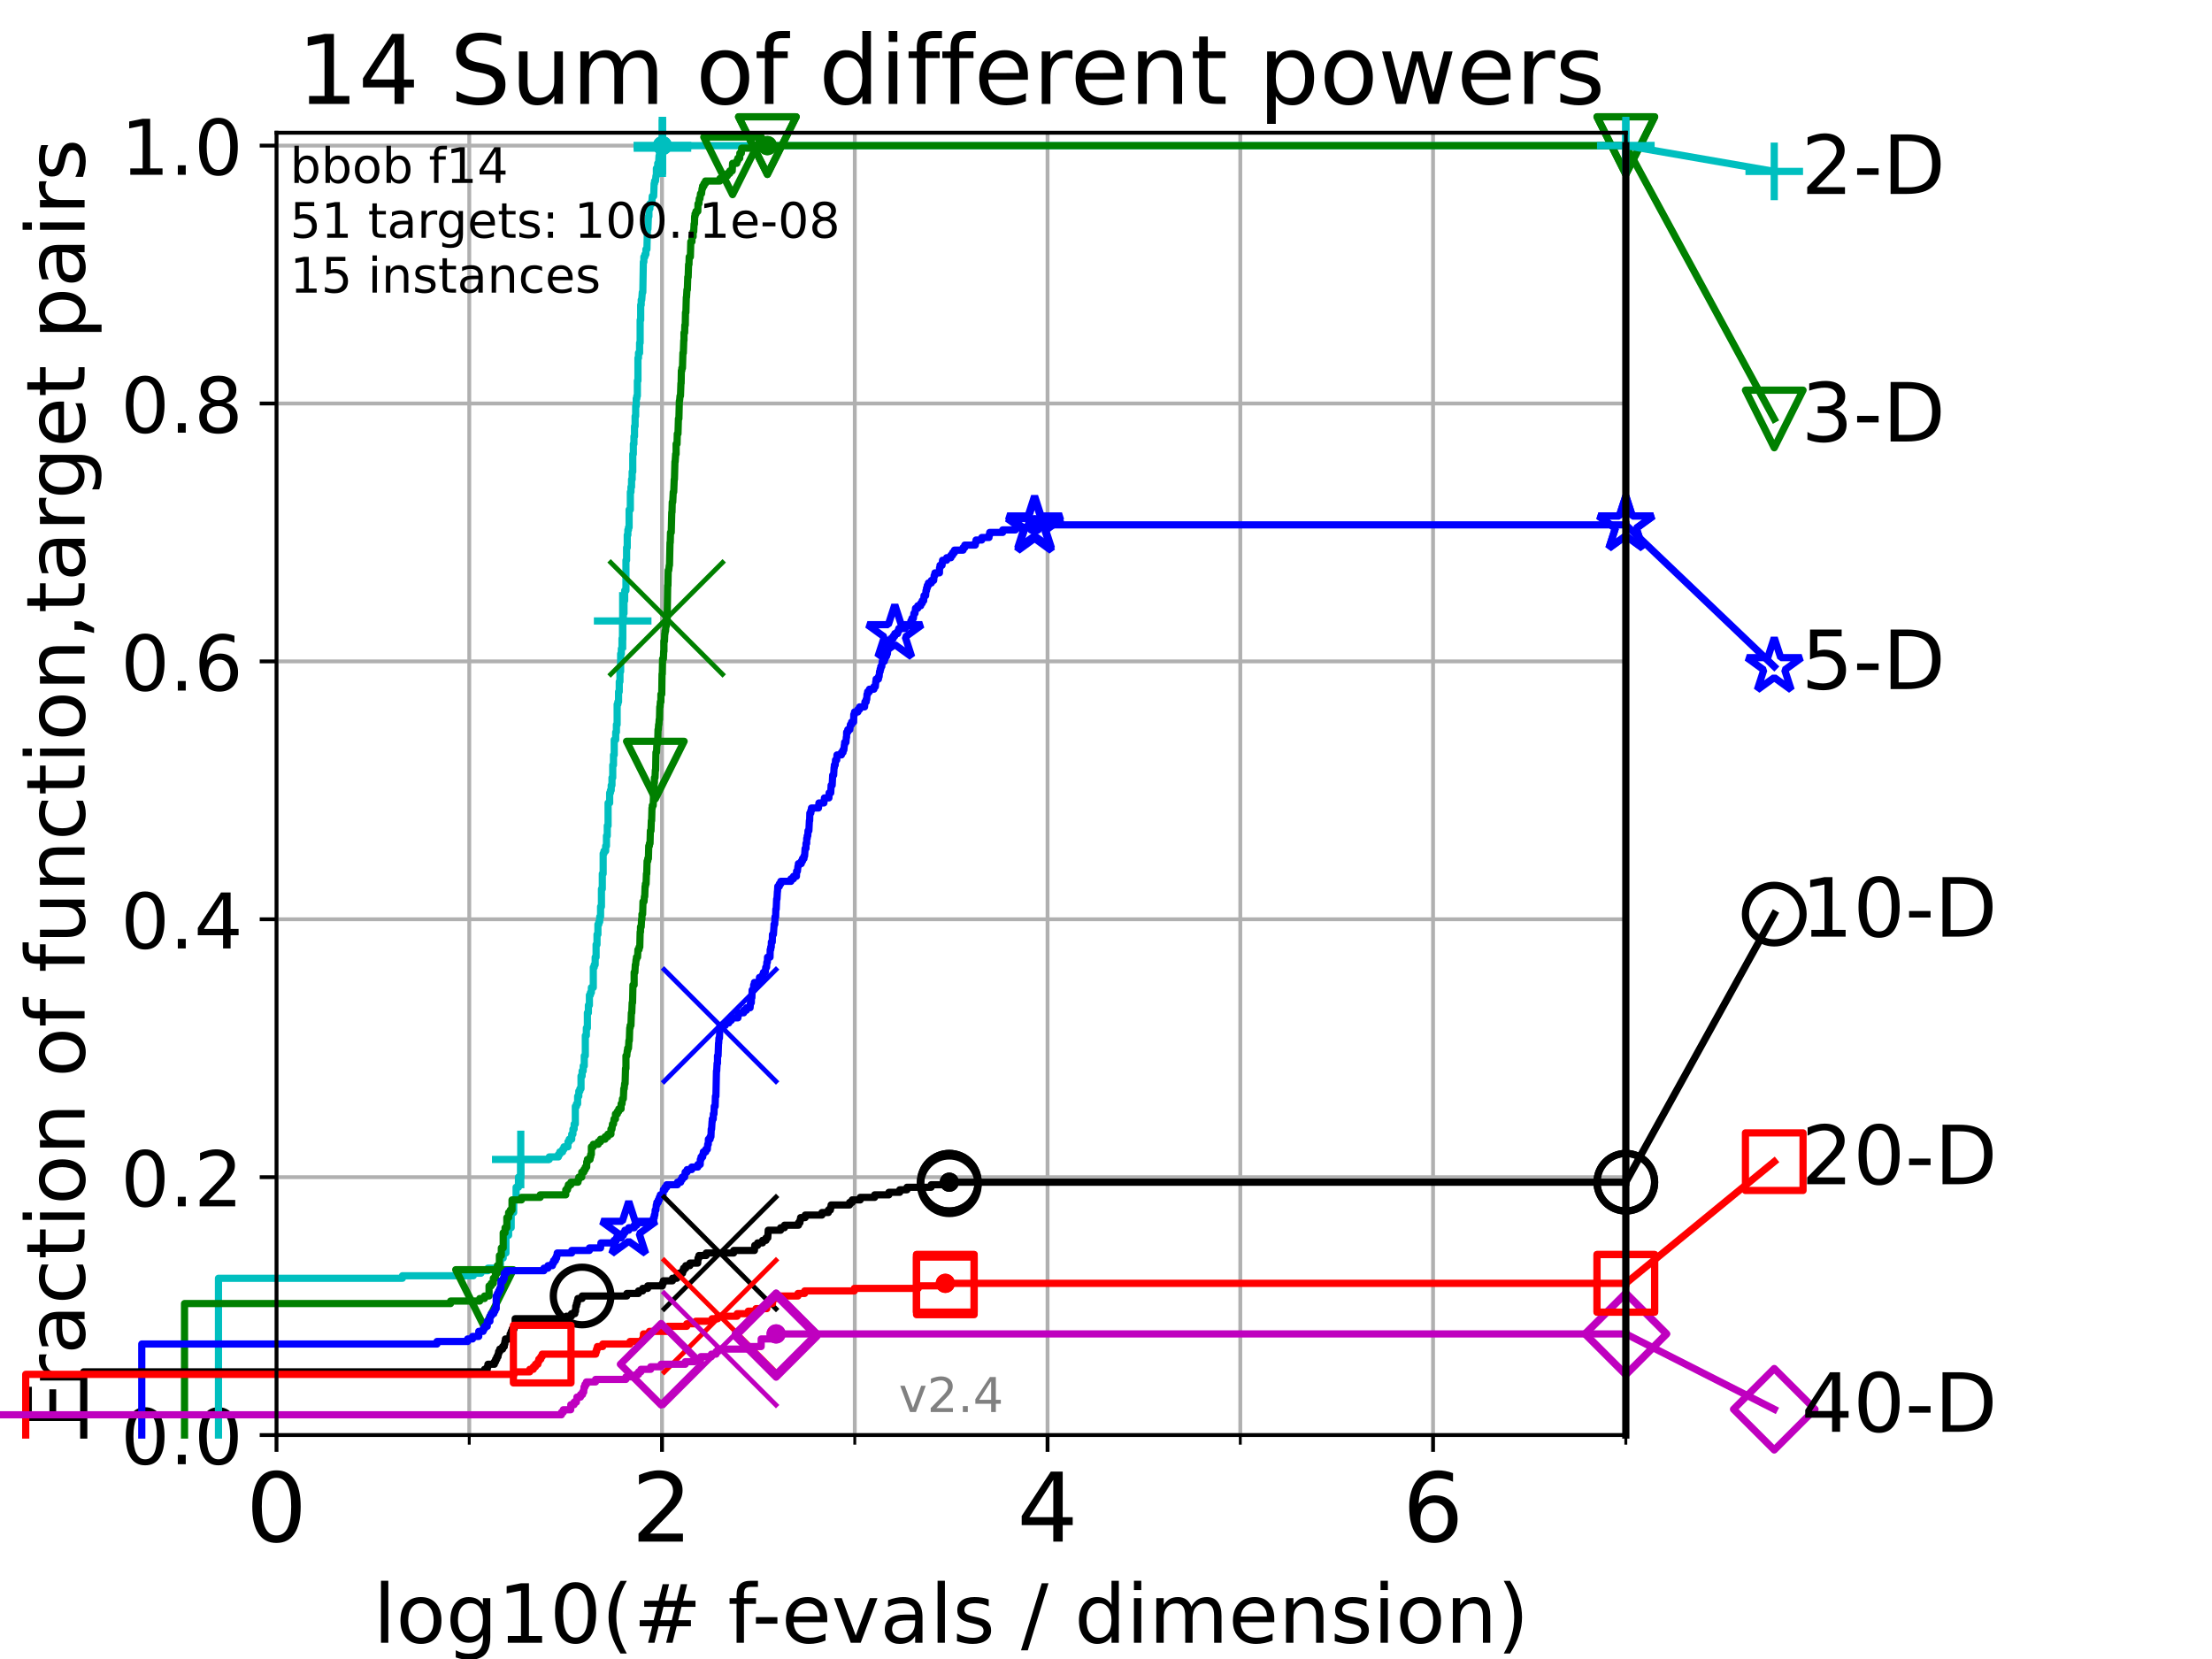 <?xml version="1.0" encoding="utf-8" standalone="no"?>
<!DOCTYPE svg PUBLIC "-//W3C//DTD SVG 1.1//EN"
  "http://www.w3.org/Graphics/SVG/1.1/DTD/svg11.dtd">
<!-- Created with matplotlib (https://matplotlib.org/) -->
<svg height="345.6pt" version="1.1" viewBox="0 0 460.8 345.6" width="460.8pt" xmlns="http://www.w3.org/2000/svg" xmlns:xlink="http://www.w3.org/1999/xlink">
 <defs>
  <style type="text/css">*{stroke-linecap:butt;stroke-linejoin:round;}</style>
 </defs>
 <g id="figure_1">
  <g id="patch_1">
   <path d="M 0 345.6 
L 460.8 345.6 
L 460.8 0 
L 0 0 
z
" style="fill:#ffffff;"/>
  </g>
  <g id="axes_1">
   <g id="patch_2">
    <path d="M 57.6 298.944 
L 338.688 298.944 
L 338.688 27.648 
L 57.6 27.648 
z
" style="fill:#ffffff;"/>
   </g>
   <g id="matplotlib.axis_1">
    <g id="xtick_1">
     <g id="line2d_1">
      <path clip-path="url(#p59da56c774)" d="M 57.6 298.944 
L 57.6 27.648 
" style="fill:none;stroke:#b0b0b0;stroke-linecap:square;stroke-width:0.8;"/>
     </g>
     <g id="line2d_2">
      <defs>
       <path d="M 0 0 
L 0 3.5 
" id="m4321e1d733" style="stroke:#000000;stroke-width:0.8;"/>
      </defs>
      <g>
       <use style="stroke:#000000;stroke-width:0.8;" x="57.6" xlink:href="#m4321e1d733" y="298.944"/>
      </g>
     </g>
     <g id="text_1">
      <!-- 0 -->
      <g transform="translate(51.237 321.141)scale(0.2 -0.2)">
       <defs>
        <path d="M 31.781 66.406 
Q 24.172 66.406 20.328 58.906 
Q 16.5 51.422 16.5 36.375 
Q 16.5 21.391 20.328 13.891 
Q 24.172 6.391 31.781 6.391 
Q 39.453 6.391 43.281 13.891 
Q 47.125 21.391 47.125 36.375 
Q 47.125 51.422 43.281 58.906 
Q 39.453 66.406 31.781 66.406 
z
M 31.781 74.219 
Q 44.047 74.219 50.516 64.516 
Q 56.984 54.828 56.984 36.375 
Q 56.984 17.969 50.516 8.266 
Q 44.047 -1.422 31.781 -1.422 
Q 19.531 -1.422 13.062 8.266 
Q 6.594 17.969 6.594 36.375 
Q 6.594 54.828 13.062 64.516 
Q 19.531 74.219 31.781 74.219 
z
" id="DejaVuSans-48"/>
       </defs>
       <use xlink:href="#DejaVuSans-48"/>
      </g>
     </g>
    </g>
    <g id="xtick_2">
     <g id="line2d_3">
      <path clip-path="url(#p59da56c774)" d="M 137.911 298.944 
L 137.911 27.648 
" style="fill:none;stroke:#b0b0b0;stroke-linecap:square;stroke-width:0.8;"/>
     </g>
     <g id="line2d_4">
      <g>
       <use style="stroke:#000000;stroke-width:0.8;" x="137.911" xlink:href="#m4321e1d733" y="298.944"/>
      </g>
     </g>
     <g id="text_2">
      <!-- 2 -->
      <g transform="translate(131.548 321.141)scale(0.2 -0.2)">
       <defs>
        <path d="M 19.188 8.297 
L 53.609 8.297 
L 53.609 0 
L 7.328 0 
L 7.328 8.297 
Q 12.938 14.109 22.625 23.891 
Q 32.328 33.688 34.812 36.531 
Q 39.547 41.844 41.422 45.531 
Q 43.312 49.219 43.312 52.781 
Q 43.312 58.594 39.234 62.25 
Q 35.156 65.922 28.609 65.922 
Q 23.969 65.922 18.812 64.312 
Q 13.672 62.703 7.812 59.422 
L 7.812 69.391 
Q 13.766 71.781 18.938 73 
Q 24.125 74.219 28.422 74.219 
Q 39.75 74.219 46.484 68.547 
Q 53.219 62.891 53.219 53.422 
Q 53.219 48.922 51.531 44.891 
Q 49.859 40.875 45.406 35.406 
Q 44.188 33.984 37.641 27.219 
Q 31.109 20.453 19.188 8.297 
z
" id="DejaVuSans-50"/>
       </defs>
       <use xlink:href="#DejaVuSans-50"/>
      </g>
     </g>
    </g>
    <g id="xtick_3">
     <g id="line2d_5">
      <path clip-path="url(#p59da56c774)" d="M 218.222 298.944 
L 218.222 27.648 
" style="fill:none;stroke:#b0b0b0;stroke-linecap:square;stroke-width:0.8;"/>
     </g>
     <g id="line2d_6">
      <g>
       <use style="stroke:#000000;stroke-width:0.8;" x="218.222" xlink:href="#m4321e1d733" y="298.944"/>
      </g>
     </g>
     <g id="text_3">
      <!-- 4 -->
      <g transform="translate(211.859 321.141)scale(0.2 -0.2)">
       <defs>
        <path d="M 37.797 64.312 
L 12.891 25.391 
L 37.797 25.391 
z
M 35.203 72.906 
L 47.609 72.906 
L 47.609 25.391 
L 58.016 25.391 
L 58.016 17.188 
L 47.609 17.188 
L 47.609 0 
L 37.797 0 
L 37.797 17.188 
L 4.891 17.188 
L 4.891 26.703 
z
" id="DejaVuSans-52"/>
       </defs>
       <use xlink:href="#DejaVuSans-52"/>
      </g>
     </g>
    </g>
    <g id="xtick_4">
     <g id="line2d_7">
      <path clip-path="url(#p59da56c774)" d="M 298.533 298.944 
L 298.533 27.648 
" style="fill:none;stroke:#b0b0b0;stroke-linecap:square;stroke-width:0.8;"/>
     </g>
     <g id="line2d_8">
      <g>
       <use style="stroke:#000000;stroke-width:0.8;" x="298.533" xlink:href="#m4321e1d733" y="298.944"/>
      </g>
     </g>
     <g id="text_4">
      <!-- 6 -->
      <g transform="translate(292.17 321.141)scale(0.2 -0.2)">
       <defs>
        <path d="M 33.016 40.375 
Q 26.375 40.375 22.484 35.828 
Q 18.609 31.297 18.609 23.391 
Q 18.609 15.531 22.484 10.953 
Q 26.375 6.391 33.016 6.391 
Q 39.656 6.391 43.531 10.953 
Q 47.406 15.531 47.406 23.391 
Q 47.406 31.297 43.531 35.828 
Q 39.656 40.375 33.016 40.375 
z
M 52.594 71.297 
L 52.594 62.312 
Q 48.875 64.062 45.094 64.984 
Q 41.312 65.922 37.594 65.922 
Q 27.828 65.922 22.672 59.328 
Q 17.531 52.734 16.797 39.406 
Q 19.672 43.656 24.016 45.922 
Q 28.375 48.188 33.594 48.188 
Q 44.578 48.188 50.953 41.516 
Q 57.328 34.859 57.328 23.391 
Q 57.328 12.156 50.688 5.359 
Q 44.047 -1.422 33.016 -1.422 
Q 20.359 -1.422 13.672 8.266 
Q 6.984 17.969 6.984 36.375 
Q 6.984 53.656 15.188 63.938 
Q 23.391 74.219 37.203 74.219 
Q 40.922 74.219 44.703 73.484 
Q 48.484 72.75 52.594 71.297 
z
" id="DejaVuSans-54"/>
       </defs>
       <use xlink:href="#DejaVuSans-54"/>
      </g>
     </g>
    </g>
    <g id="xtick_5">
     <g id="line2d_9">
      <path clip-path="url(#p59da56c774)" d="M 97.755 298.944 
L 97.755 27.648 
" style="fill:none;stroke:#b0b0b0;stroke-linecap:square;stroke-width:0.8;"/>
     </g>
     <g id="line2d_10">
      <defs>
       <path d="M 0 0 
L 0 2 
" id="md5d42af749" style="stroke:#000000;stroke-width:0.6;"/>
      </defs>
      <g>
       <use style="stroke:#000000;stroke-width:0.6;" x="97.755" xlink:href="#md5d42af749" y="298.944"/>
      </g>
     </g>
    </g>
    <g id="xtick_6">
     <g id="line2d_11">
      <path clip-path="url(#p59da56c774)" d="M 178.066 298.944 
L 178.066 27.648 
" style="fill:none;stroke:#b0b0b0;stroke-linecap:square;stroke-width:0.8;"/>
     </g>
     <g id="line2d_12">
      <g>
       <use style="stroke:#000000;stroke-width:0.6;" x="178.066" xlink:href="#md5d42af749" y="298.944"/>
      </g>
     </g>
    </g>
    <g id="xtick_7">
     <g id="line2d_13">
      <path clip-path="url(#p59da56c774)" d="M 258.377 298.944 
L 258.377 27.648 
" style="fill:none;stroke:#b0b0b0;stroke-linecap:square;stroke-width:0.8;"/>
     </g>
     <g id="line2d_14">
      <g>
       <use style="stroke:#000000;stroke-width:0.6;" x="258.377" xlink:href="#md5d42af749" y="298.944"/>
      </g>
     </g>
    </g>
    <g id="xtick_8">
     <g id="line2d_15">
      <path clip-path="url(#p59da56c774)" d="M 338.688 298.944 
L 338.688 27.648 
" style="fill:none;stroke:#b0b0b0;stroke-linecap:square;stroke-width:0.8;"/>
     </g>
     <g id="line2d_16">
      <g>
       <use style="stroke:#000000;stroke-width:0.6;" x="338.688" xlink:href="#md5d42af749" y="298.944"/>
      </g>
     </g>
    </g>
    <g id="text_5">
     <!-- log10(# f-evals / dimension) -->
     <g transform="translate(77.764 342.218)scale(0.17 -0.17)">
      <defs>
       <path d="M 9.422 75.984 
L 18.406 75.984 
L 18.406 0 
L 9.422 0 
z
" id="DejaVuSans-108"/>
       <path d="M 30.609 48.391 
Q 23.391 48.391 19.188 42.75 
Q 14.984 37.109 14.984 27.297 
Q 14.984 17.484 19.156 11.844 
Q 23.344 6.203 30.609 6.203 
Q 37.797 6.203 41.984 11.859 
Q 46.188 17.531 46.188 27.297 
Q 46.188 37.016 41.984 42.703 
Q 37.797 48.391 30.609 48.391 
z
M 30.609 56 
Q 42.328 56 49.016 48.375 
Q 55.719 40.766 55.719 27.297 
Q 55.719 13.875 49.016 6.219 
Q 42.328 -1.422 30.609 -1.422 
Q 18.844 -1.422 12.172 6.219 
Q 5.516 13.875 5.516 27.297 
Q 5.516 40.766 12.172 48.375 
Q 18.844 56 30.609 56 
z
" id="DejaVuSans-111"/>
       <path d="M 45.406 27.984 
Q 45.406 37.75 41.375 43.109 
Q 37.359 48.484 30.078 48.484 
Q 22.859 48.484 18.828 43.109 
Q 14.797 37.75 14.797 27.984 
Q 14.797 18.266 18.828 12.891 
Q 22.859 7.516 30.078 7.516 
Q 37.359 7.516 41.375 12.891 
Q 45.406 18.266 45.406 27.984 
z
M 54.391 6.781 
Q 54.391 -7.172 48.188 -13.984 
Q 42 -20.797 29.203 -20.797 
Q 24.469 -20.797 20.266 -20.094 
Q 16.062 -19.391 12.109 -17.922 
L 12.109 -9.188 
Q 16.062 -11.328 19.922 -12.344 
Q 23.781 -13.375 27.781 -13.375 
Q 36.625 -13.375 41.016 -8.766 
Q 45.406 -4.156 45.406 5.172 
L 45.406 9.625 
Q 42.625 4.781 38.281 2.391 
Q 33.938 0 27.875 0 
Q 17.828 0 11.672 7.656 
Q 5.516 15.328 5.516 27.984 
Q 5.516 40.672 11.672 48.328 
Q 17.828 56 27.875 56 
Q 33.938 56 38.281 53.609 
Q 42.625 51.219 45.406 46.391 
L 45.406 54.688 
L 54.391 54.688 
z
" id="DejaVuSans-103"/>
       <path d="M 12.406 8.297 
L 28.516 8.297 
L 28.516 63.922 
L 10.984 60.406 
L 10.984 69.391 
L 28.422 72.906 
L 38.281 72.906 
L 38.281 8.297 
L 54.391 8.297 
L 54.391 0 
L 12.406 0 
z
" id="DejaVuSans-49"/>
       <path d="M 31 75.875 
Q 24.469 64.656 21.281 53.656 
Q 18.109 42.672 18.109 31.391 
Q 18.109 20.125 21.312 9.062 
Q 24.516 -2 31 -13.188 
L 23.188 -13.188 
Q 15.875 -1.703 12.234 9.375 
Q 8.594 20.453 8.594 31.391 
Q 8.594 42.281 12.203 53.312 
Q 15.828 64.359 23.188 75.875 
z
" id="DejaVuSans-40"/>
       <path d="M 51.125 44 
L 36.922 44 
L 32.812 27.688 
L 47.125 27.688 
z
M 43.797 71.781 
L 38.719 51.516 
L 52.984 51.516 
L 58.109 71.781 
L 65.922 71.781 
L 60.891 51.516 
L 76.125 51.516 
L 76.125 44 
L 58.984 44 
L 54.984 27.688 
L 70.516 27.688 
L 70.516 20.219 
L 53.078 20.219 
L 48 0 
L 40.188 0 
L 45.219 20.219 
L 30.906 20.219 
L 25.875 0 
L 18.016 0 
L 23.094 20.219 
L 7.719 20.219 
L 7.719 27.688 
L 24.906 27.688 
L 29 44 
L 13.281 44 
L 13.281 51.516 
L 30.906 51.516 
L 35.891 71.781 
z
" id="DejaVuSans-35"/>
       <path id="DejaVuSans-32"/>
       <path d="M 37.109 75.984 
L 37.109 68.5 
L 28.516 68.5 
Q 23.688 68.5 21.797 66.547 
Q 19.922 64.594 19.922 59.516 
L 19.922 54.688 
L 34.719 54.688 
L 34.719 47.703 
L 19.922 47.703 
L 19.922 0 
L 10.891 0 
L 10.891 47.703 
L 2.297 47.703 
L 2.297 54.688 
L 10.891 54.688 
L 10.891 58.5 
Q 10.891 67.625 15.141 71.797 
Q 19.391 75.984 28.609 75.984 
z
" id="DejaVuSans-102"/>
       <path d="M 4.891 31.391 
L 31.203 31.391 
L 31.203 23.391 
L 4.891 23.391 
z
" id="DejaVuSans-45"/>
       <path d="M 56.203 29.594 
L 56.203 25.203 
L 14.891 25.203 
Q 15.484 15.922 20.484 11.062 
Q 25.484 6.203 34.422 6.203 
Q 39.594 6.203 44.453 7.469 
Q 49.312 8.734 54.109 11.281 
L 54.109 2.781 
Q 49.266 0.734 44.188 -0.344 
Q 39.109 -1.422 33.891 -1.422 
Q 20.797 -1.422 13.156 6.188 
Q 5.516 13.812 5.516 26.812 
Q 5.516 40.234 12.766 48.109 
Q 20.016 56 32.328 56 
Q 43.359 56 49.781 48.891 
Q 56.203 41.797 56.203 29.594 
z
M 47.219 32.234 
Q 47.125 39.594 43.094 43.984 
Q 39.062 48.391 32.422 48.391 
Q 24.906 48.391 20.391 44.141 
Q 15.875 39.891 15.188 32.172 
z
" id="DejaVuSans-101"/>
       <path d="M 2.984 54.688 
L 12.5 54.688 
L 29.594 8.797 
L 46.688 54.688 
L 56.203 54.688 
L 35.688 0 
L 23.484 0 
z
" id="DejaVuSans-118"/>
       <path d="M 34.281 27.484 
Q 23.391 27.484 19.188 25 
Q 14.984 22.516 14.984 16.5 
Q 14.984 11.719 18.141 8.906 
Q 21.297 6.109 26.703 6.109 
Q 34.188 6.109 38.703 11.406 
Q 43.219 16.703 43.219 25.484 
L 43.219 27.484 
z
M 52.203 31.203 
L 52.203 0 
L 43.219 0 
L 43.219 8.297 
Q 40.141 3.328 35.547 0.953 
Q 30.953 -1.422 24.312 -1.422 
Q 15.922 -1.422 10.953 3.297 
Q 6 8.016 6 15.922 
Q 6 25.141 12.172 29.828 
Q 18.359 34.516 30.609 34.516 
L 43.219 34.516 
L 43.219 35.406 
Q 43.219 41.609 39.141 45 
Q 35.062 48.391 27.688 48.391 
Q 23 48.391 18.547 47.266 
Q 14.109 46.141 10.016 43.891 
L 10.016 52.203 
Q 14.938 54.109 19.578 55.047 
Q 24.219 56 28.609 56 
Q 40.484 56 46.344 49.844 
Q 52.203 43.703 52.203 31.203 
z
" id="DejaVuSans-97"/>
       <path d="M 44.281 53.078 
L 44.281 44.578 
Q 40.484 46.531 36.375 47.5 
Q 32.281 48.484 27.875 48.484 
Q 21.188 48.484 17.844 46.438 
Q 14.5 44.391 14.5 40.281 
Q 14.5 37.156 16.891 35.375 
Q 19.281 33.594 26.516 31.984 
L 29.594 31.297 
Q 39.156 29.25 43.188 25.516 
Q 47.219 21.781 47.219 15.094 
Q 47.219 7.469 41.188 3.016 
Q 35.156 -1.422 24.609 -1.422 
Q 20.219 -1.422 15.453 -0.562 
Q 10.688 0.297 5.422 2 
L 5.422 11.281 
Q 10.406 8.688 15.234 7.391 
Q 20.062 6.109 24.812 6.109 
Q 31.156 6.109 34.562 8.281 
Q 37.984 10.453 37.984 14.406 
Q 37.984 18.062 35.516 20.016 
Q 33.062 21.969 24.703 23.781 
L 21.578 24.516 
Q 13.234 26.266 9.516 29.906 
Q 5.812 33.547 5.812 39.891 
Q 5.812 47.609 11.281 51.797 
Q 16.75 56 26.812 56 
Q 31.781 56 36.172 55.266 
Q 40.578 54.547 44.281 53.078 
z
" id="DejaVuSans-115"/>
       <path d="M 25.391 72.906 
L 33.688 72.906 
L 8.297 -9.281 
L 0 -9.281 
z
" id="DejaVuSans-47"/>
       <path d="M 45.406 46.391 
L 45.406 75.984 
L 54.391 75.984 
L 54.391 0 
L 45.406 0 
L 45.406 8.203 
Q 42.578 3.328 38.25 0.953 
Q 33.938 -1.422 27.875 -1.422 
Q 17.969 -1.422 11.734 6.484 
Q 5.516 14.406 5.516 27.297 
Q 5.516 40.188 11.734 48.094 
Q 17.969 56 27.875 56 
Q 33.938 56 38.25 53.625 
Q 42.578 51.266 45.406 46.391 
z
M 14.797 27.297 
Q 14.797 17.391 18.875 11.75 
Q 22.953 6.109 30.078 6.109 
Q 37.203 6.109 41.297 11.75 
Q 45.406 17.391 45.406 27.297 
Q 45.406 37.203 41.297 42.844 
Q 37.203 48.484 30.078 48.484 
Q 22.953 48.484 18.875 42.844 
Q 14.797 37.203 14.797 27.297 
z
" id="DejaVuSans-100"/>
       <path d="M 9.422 54.688 
L 18.406 54.688 
L 18.406 0 
L 9.422 0 
z
M 9.422 75.984 
L 18.406 75.984 
L 18.406 64.594 
L 9.422 64.594 
z
" id="DejaVuSans-105"/>
       <path d="M 52 44.188 
Q 55.375 50.25 60.062 53.125 
Q 64.75 56 71.094 56 
Q 79.641 56 84.281 50.016 
Q 88.922 44.047 88.922 33.016 
L 88.922 0 
L 79.891 0 
L 79.891 32.719 
Q 79.891 40.578 77.094 44.375 
Q 74.312 48.188 68.609 48.188 
Q 61.625 48.188 57.562 43.547 
Q 53.516 38.922 53.516 30.906 
L 53.516 0 
L 44.484 0 
L 44.484 32.719 
Q 44.484 40.625 41.703 44.406 
Q 38.922 48.188 33.109 48.188 
Q 26.219 48.188 22.156 43.531 
Q 18.109 38.875 18.109 30.906 
L 18.109 0 
L 9.078 0 
L 9.078 54.688 
L 18.109 54.688 
L 18.109 46.188 
Q 21.188 51.219 25.484 53.609 
Q 29.781 56 35.688 56 
Q 41.656 56 45.828 52.969 
Q 50 49.953 52 44.188 
z
" id="DejaVuSans-109"/>
       <path d="M 54.891 33.016 
L 54.891 0 
L 45.906 0 
L 45.906 32.719 
Q 45.906 40.484 42.875 44.328 
Q 39.844 48.188 33.797 48.188 
Q 26.516 48.188 22.312 43.547 
Q 18.109 38.922 18.109 30.906 
L 18.109 0 
L 9.078 0 
L 9.078 54.688 
L 18.109 54.688 
L 18.109 46.188 
Q 21.344 51.125 25.703 53.562 
Q 30.078 56 35.797 56 
Q 45.219 56 50.047 50.172 
Q 54.891 44.344 54.891 33.016 
z
" id="DejaVuSans-110"/>
       <path d="M 8.016 75.875 
L 15.828 75.875 
Q 23.141 64.359 26.781 53.312 
Q 30.422 42.281 30.422 31.391 
Q 30.422 20.453 26.781 9.375 
Q 23.141 -1.703 15.828 -13.188 
L 8.016 -13.188 
Q 14.5 -2 17.703 9.062 
Q 20.906 20.125 20.906 31.391 
Q 20.906 42.672 17.703 53.656 
Q 14.5 64.656 8.016 75.875 
z
" id="DejaVuSans-41"/>
      </defs>
      <use xlink:href="#DejaVuSans-108"/>
      <use x="27.783" xlink:href="#DejaVuSans-111"/>
      <use x="88.965" xlink:href="#DejaVuSans-103"/>
      <use x="152.441" xlink:href="#DejaVuSans-49"/>
      <use x="216.064" xlink:href="#DejaVuSans-48"/>
      <use x="279.688" xlink:href="#DejaVuSans-40"/>
      <use x="318.701" xlink:href="#DejaVuSans-35"/>
      <use x="402.49" xlink:href="#DejaVuSans-32"/>
      <use x="434.277" xlink:href="#DejaVuSans-102"/>
      <use x="463.982" xlink:href="#DejaVuSans-45"/>
      <use x="500.066" xlink:href="#DejaVuSans-101"/>
      <use x="561.59" xlink:href="#DejaVuSans-118"/>
      <use x="620.77" xlink:href="#DejaVuSans-97"/>
      <use x="682.049" xlink:href="#DejaVuSans-108"/>
      <use x="709.832" xlink:href="#DejaVuSans-115"/>
      <use x="761.932" xlink:href="#DejaVuSans-32"/>
      <use x="793.719" xlink:href="#DejaVuSans-47"/>
      <use x="827.41" xlink:href="#DejaVuSans-32"/>
      <use x="859.197" xlink:href="#DejaVuSans-100"/>
      <use x="922.674" xlink:href="#DejaVuSans-105"/>
      <use x="950.457" xlink:href="#DejaVuSans-109"/>
      <use x="1047.869" xlink:href="#DejaVuSans-101"/>
      <use x="1109.393" xlink:href="#DejaVuSans-110"/>
      <use x="1172.771" xlink:href="#DejaVuSans-115"/>
      <use x="1224.871" xlink:href="#DejaVuSans-105"/>
      <use x="1252.654" xlink:href="#DejaVuSans-111"/>
      <use x="1313.836" xlink:href="#DejaVuSans-110"/>
      <use x="1377.215" xlink:href="#DejaVuSans-41"/>
     </g>
    </g>
   </g>
   <g id="matplotlib.axis_2">
    <g id="ytick_1">
     <g id="line2d_17">
      <path clip-path="url(#p59da56c774)" d="M 57.6 298.944 
L 338.688 298.944 
" style="fill:none;stroke:#b0b0b0;stroke-linecap:square;stroke-width:0.8;"/>
     </g>
     <g id="line2d_18">
      <defs>
       <path d="M 0 0 
L -3.5 0 
" id="mb15560a2f6" style="stroke:#000000;stroke-width:0.8;"/>
      </defs>
      <g>
       <use style="stroke:#000000;stroke-width:0.8;" x="57.6" xlink:href="#mb15560a2f6" y="298.944"/>
      </g>
     </g>
     <g id="text_6">
      <!-- 0.0 -->
      <g transform="translate(25.155 305.023)scale(0.16 -0.16)">
       <defs>
        <path d="M 10.688 12.406 
L 21 12.406 
L 21 0 
L 10.688 0 
z
" id="DejaVuSans-46"/>
       </defs>
       <use xlink:href="#DejaVuSans-48"/>
       <use x="63.623" xlink:href="#DejaVuSans-46"/>
       <use x="95.41" xlink:href="#DejaVuSans-48"/>
      </g>
     </g>
    </g>
    <g id="ytick_2">
     <g id="line2d_19">
      <path clip-path="url(#p59da56c774)" d="M 57.6 245.222 
L 338.688 245.222 
" style="fill:none;stroke:#b0b0b0;stroke-linecap:square;stroke-width:0.8;"/>
     </g>
     <g id="line2d_20">
      <g>
       <use style="stroke:#000000;stroke-width:0.8;" x="57.6" xlink:href="#mb15560a2f6" y="245.222"/>
      </g>
     </g>
     <g id="text_7">
      <!-- 0.2 -->
      <g transform="translate(25.155 251.301)scale(0.16 -0.16)">
       <use xlink:href="#DejaVuSans-48"/>
       <use x="63.623" xlink:href="#DejaVuSans-46"/>
       <use x="95.41" xlink:href="#DejaVuSans-50"/>
      </g>
     </g>
    </g>
    <g id="ytick_3">
     <g id="line2d_21">
      <path clip-path="url(#p59da56c774)" d="M 57.6 191.5 
L 338.688 191.5 
" style="fill:none;stroke:#b0b0b0;stroke-linecap:square;stroke-width:0.8;"/>
     </g>
     <g id="line2d_22">
      <g>
       <use style="stroke:#000000;stroke-width:0.8;" x="57.6" xlink:href="#mb15560a2f6" y="191.5"/>
      </g>
     </g>
     <g id="text_8">
      <!-- 0.4 -->
      <g transform="translate(25.155 197.579)scale(0.16 -0.16)">
       <use xlink:href="#DejaVuSans-48"/>
       <use x="63.623" xlink:href="#DejaVuSans-46"/>
       <use x="95.41" xlink:href="#DejaVuSans-52"/>
      </g>
     </g>
    </g>
    <g id="ytick_4">
     <g id="line2d_23">
      <path clip-path="url(#p59da56c774)" d="M 57.6 137.778 
L 338.688 137.778 
" style="fill:none;stroke:#b0b0b0;stroke-linecap:square;stroke-width:0.8;"/>
     </g>
     <g id="line2d_24">
      <g>
       <use style="stroke:#000000;stroke-width:0.8;" x="57.6" xlink:href="#mb15560a2f6" y="137.778"/>
      </g>
     </g>
     <g id="text_9">
      <!-- 0.6 -->
      <g transform="translate(25.155 143.857)scale(0.16 -0.16)">
       <use xlink:href="#DejaVuSans-48"/>
       <use x="63.623" xlink:href="#DejaVuSans-46"/>
       <use x="95.41" xlink:href="#DejaVuSans-54"/>
      </g>
     </g>
    </g>
    <g id="ytick_5">
     <g id="line2d_25">
      <path clip-path="url(#p59da56c774)" d="M 57.6 84.056 
L 338.688 84.056 
" style="fill:none;stroke:#b0b0b0;stroke-linecap:square;stroke-width:0.8;"/>
     </g>
     <g id="line2d_26">
      <g>
       <use style="stroke:#000000;stroke-width:0.8;" x="57.6" xlink:href="#mb15560a2f6" y="84.056"/>
      </g>
     </g>
     <g id="text_10">
      <!-- 0.8 -->
      <g transform="translate(25.155 90.135)scale(0.16 -0.16)">
       <defs>
        <path d="M 31.781 34.625 
Q 24.75 34.625 20.719 30.859 
Q 16.703 27.094 16.703 20.516 
Q 16.703 13.922 20.719 10.156 
Q 24.75 6.391 31.781 6.391 
Q 38.812 6.391 42.859 10.172 
Q 46.922 13.969 46.922 20.516 
Q 46.922 27.094 42.891 30.859 
Q 38.875 34.625 31.781 34.625 
z
M 21.922 38.812 
Q 15.578 40.375 12.031 44.719 
Q 8.5 49.078 8.5 55.328 
Q 8.5 64.062 14.719 69.141 
Q 20.953 74.219 31.781 74.219 
Q 42.672 74.219 48.875 69.141 
Q 55.078 64.062 55.078 55.328 
Q 55.078 49.078 51.531 44.719 
Q 48 40.375 41.703 38.812 
Q 48.828 37.156 52.797 32.312 
Q 56.781 27.484 56.781 20.516 
Q 56.781 9.906 50.312 4.234 
Q 43.844 -1.422 31.781 -1.422 
Q 19.734 -1.422 13.25 4.234 
Q 6.781 9.906 6.781 20.516 
Q 6.781 27.484 10.781 32.312 
Q 14.797 37.156 21.922 38.812 
z
M 18.312 54.391 
Q 18.312 48.734 21.844 45.562 
Q 25.391 42.391 31.781 42.391 
Q 38.141 42.391 41.719 45.562 
Q 45.312 48.734 45.312 54.391 
Q 45.312 60.062 41.719 63.234 
Q 38.141 66.406 31.781 66.406 
Q 25.391 66.406 21.844 63.234 
Q 18.312 60.062 18.312 54.391 
z
" id="DejaVuSans-56"/>
       </defs>
       <use xlink:href="#DejaVuSans-48"/>
       <use x="63.623" xlink:href="#DejaVuSans-46"/>
       <use x="95.41" xlink:href="#DejaVuSans-56"/>
      </g>
     </g>
    </g>
    <g id="ytick_6">
     <g id="line2d_27">
      <path clip-path="url(#p59da56c774)" d="M 57.6 30.334 
L 338.688 30.334 
" style="fill:none;stroke:#b0b0b0;stroke-linecap:square;stroke-width:0.8;"/>
     </g>
     <g id="line2d_28">
      <g>
       <use style="stroke:#000000;stroke-width:0.8;" x="57.6" xlink:href="#mb15560a2f6" y="30.334"/>
      </g>
     </g>
     <g id="text_11">
      <!-- 1.0 -->
      <g transform="translate(25.155 36.413)scale(0.16 -0.16)">
       <use xlink:href="#DejaVuSans-49"/>
       <use x="63.623" xlink:href="#DejaVuSans-46"/>
       <use x="95.41" xlink:href="#DejaVuSans-48"/>
      </g>
     </g>
    </g>
    <g id="text_12">
     <!-- Fraction of function,target pairs -->
     <g transform="translate(17.62 297.681)rotate(-90)scale(0.17 -0.17)">
      <defs>
       <path d="M 9.812 72.906 
L 51.703 72.906 
L 51.703 64.594 
L 19.672 64.594 
L 19.672 43.109 
L 48.578 43.109 
L 48.578 34.812 
L 19.672 34.812 
L 19.672 0 
L 9.812 0 
z
" id="DejaVuSans-70"/>
       <path d="M 41.109 46.297 
Q 39.594 47.172 37.812 47.578 
Q 36.031 48 33.891 48 
Q 26.266 48 22.188 43.047 
Q 18.109 38.094 18.109 28.812 
L 18.109 0 
L 9.078 0 
L 9.078 54.688 
L 18.109 54.688 
L 18.109 46.188 
Q 20.953 51.172 25.484 53.578 
Q 30.031 56 36.531 56 
Q 37.453 56 38.578 55.875 
Q 39.703 55.766 41.062 55.516 
z
" id="DejaVuSans-114"/>
       <path d="M 48.781 52.594 
L 48.781 44.188 
Q 44.969 46.297 41.141 47.344 
Q 37.312 48.391 33.406 48.391 
Q 24.656 48.391 19.812 42.844 
Q 14.984 37.312 14.984 27.297 
Q 14.984 17.281 19.812 11.734 
Q 24.656 6.203 33.406 6.203 
Q 37.312 6.203 41.141 7.25 
Q 44.969 8.297 48.781 10.406 
L 48.781 2.094 
Q 45.016 0.344 40.984 -0.531 
Q 36.969 -1.422 32.422 -1.422 
Q 20.062 -1.422 12.781 6.344 
Q 5.516 14.109 5.516 27.297 
Q 5.516 40.672 12.859 48.328 
Q 20.219 56 33.016 56 
Q 37.156 56 41.109 55.141 
Q 45.062 54.297 48.781 52.594 
z
" id="DejaVuSans-99"/>
       <path d="M 18.312 70.219 
L 18.312 54.688 
L 36.812 54.688 
L 36.812 47.703 
L 18.312 47.703 
L 18.312 18.016 
Q 18.312 11.328 20.141 9.422 
Q 21.969 7.516 27.594 7.516 
L 36.812 7.516 
L 36.812 0 
L 27.594 0 
Q 17.188 0 13.234 3.875 
Q 9.281 7.766 9.281 18.016 
L 9.281 47.703 
L 2.688 47.703 
L 2.688 54.688 
L 9.281 54.688 
L 9.281 70.219 
z
" id="DejaVuSans-116"/>
       <path d="M 8.5 21.578 
L 8.5 54.688 
L 17.484 54.688 
L 17.484 21.922 
Q 17.484 14.156 20.5 10.266 
Q 23.531 6.391 29.594 6.391 
Q 36.859 6.391 41.078 11.031 
Q 45.312 15.672 45.312 23.688 
L 45.312 54.688 
L 54.297 54.688 
L 54.297 0 
L 45.312 0 
L 45.312 8.406 
Q 42.047 3.422 37.719 1 
Q 33.406 -1.422 27.688 -1.422 
Q 18.266 -1.422 13.375 4.438 
Q 8.5 10.297 8.5 21.578 
z
M 31.109 56 
z
" id="DejaVuSans-117"/>
       <path d="M 11.719 12.406 
L 22.016 12.406 
L 22.016 4 
L 14.016 -11.625 
L 7.719 -11.625 
L 11.719 4 
z
" id="DejaVuSans-44"/>
       <path d="M 18.109 8.203 
L 18.109 -20.797 
L 9.078 -20.797 
L 9.078 54.688 
L 18.109 54.688 
L 18.109 46.391 
Q 20.953 51.266 25.266 53.625 
Q 29.594 56 35.594 56 
Q 45.562 56 51.781 48.094 
Q 58.016 40.188 58.016 27.297 
Q 58.016 14.406 51.781 6.484 
Q 45.562 -1.422 35.594 -1.422 
Q 29.594 -1.422 25.266 0.953 
Q 20.953 3.328 18.109 8.203 
z
M 48.688 27.297 
Q 48.688 37.203 44.609 42.844 
Q 40.531 48.484 33.406 48.484 
Q 26.266 48.484 22.188 42.844 
Q 18.109 37.203 18.109 27.297 
Q 18.109 17.391 22.188 11.75 
Q 26.266 6.109 33.406 6.109 
Q 40.531 6.109 44.609 11.75 
Q 48.688 17.391 48.688 27.297 
z
" id="DejaVuSans-112"/>
      </defs>
      <use xlink:href="#DejaVuSans-70"/>
      <use x="50.27" xlink:href="#DejaVuSans-114"/>
      <use x="91.383" xlink:href="#DejaVuSans-97"/>
      <use x="152.662" xlink:href="#DejaVuSans-99"/>
      <use x="207.643" xlink:href="#DejaVuSans-116"/>
      <use x="246.852" xlink:href="#DejaVuSans-105"/>
      <use x="274.635" xlink:href="#DejaVuSans-111"/>
      <use x="335.816" xlink:href="#DejaVuSans-110"/>
      <use x="399.195" xlink:href="#DejaVuSans-32"/>
      <use x="430.982" xlink:href="#DejaVuSans-111"/>
      <use x="492.164" xlink:href="#DejaVuSans-102"/>
      <use x="527.369" xlink:href="#DejaVuSans-32"/>
      <use x="559.156" xlink:href="#DejaVuSans-102"/>
      <use x="594.361" xlink:href="#DejaVuSans-117"/>
      <use x="657.74" xlink:href="#DejaVuSans-110"/>
      <use x="721.119" xlink:href="#DejaVuSans-99"/>
      <use x="776.1" xlink:href="#DejaVuSans-116"/>
      <use x="815.309" xlink:href="#DejaVuSans-105"/>
      <use x="843.092" xlink:href="#DejaVuSans-111"/>
      <use x="904.273" xlink:href="#DejaVuSans-110"/>
      <use x="967.652" xlink:href="#DejaVuSans-44"/>
      <use x="999.439" xlink:href="#DejaVuSans-116"/>
      <use x="1038.648" xlink:href="#DejaVuSans-97"/>
      <use x="1099.928" xlink:href="#DejaVuSans-114"/>
      <use x="1139.291" xlink:href="#DejaVuSans-103"/>
      <use x="1202.768" xlink:href="#DejaVuSans-101"/>
      <use x="1264.291" xlink:href="#DejaVuSans-116"/>
      <use x="1303.5" xlink:href="#DejaVuSans-32"/>
      <use x="1335.287" xlink:href="#DejaVuSans-112"/>
      <use x="1398.764" xlink:href="#DejaVuSans-97"/>
      <use x="1460.043" xlink:href="#DejaVuSans-105"/>
      <use x="1487.826" xlink:href="#DejaVuSans-114"/>
      <use x="1528.939" xlink:href="#DejaVuSans-115"/>
     </g>
    </g>
   </g>
   <g id="line2d_29">
    <defs>
     <path d="M 0 1.5 
C 0.398 1.5 0.779 1.342 1.061 1.061 
C 1.342 0.779 1.5 0.398 1.5 0 
C 1.5 -0.398 1.342 -0.779 1.061 -1.061 
C 0.779 -1.342 0.398 -1.5 0 -1.5 
C -0.398 -1.5 -0.779 -1.342 -1.061 -1.061 
C -1.342 -0.779 -1.5 -0.398 -1.5 0 
C -1.5 0.398 -1.342 0.779 -1.061 1.061 
C -0.779 1.342 -0.398 1.5 0 1.5 
z
" id="m4c33e65667" style="stroke:#00bfbf;"/>
    </defs>
    <g>
     <use style="fill:#00bfbf;stroke:#00bfbf;" x="137.998" xlink:href="#m4c33e65667" y="30.334"/>
     <use style="fill:#00bfbf;stroke:#00bfbf;" x="137.998" xlink:href="#m4c33e65667" y="30.334"/>
    </g>
   </g>
   <g id="line2d_30">
    <path d="M 45.512 298.944 
L 45.512 266.289 
L 83.83 266.289 
L 83.83 265.763 
L 98.606 265.763 
L 98.606 265.236 
L 100.193 265.236 
L 100.193 264.709 
L 101.647 264.709 
L 101.647 264.183 
L 103.623 264.183 
L 103.623 263.656 
L 104.235 263.656 
L 104.235 262.076 
L 104.826 262.076 
L 104.826 261.023 
L 105.398 261.023 
L 105.398 257.336 
L 105.952 257.336 
L 105.952 255.756 
L 106.489 255.756 
L 106.489 252.596 
L 107.009 252.596 
L 107.009 249.962 
L 107.515 249.962 
L 107.515 247.329 
L 108.006 247.329 
L 108.006 245.222 
L 108.484 245.222 
L 108.484 241.535 
L 114.419 241.535 
L 114.419 241.009 
L 116.323 241.009 
L 116.323 240.482 
L 116.621 240.482 
L 116.621 239.955 
L 117.203 239.955 
L 117.203 239.428 
L 117.486 239.428 
L 117.486 238.902 
L 118.31 238.902 
L 118.31 237.848 
L 118.577 237.848 
L 118.577 237.322 
L 119.097 237.322 
L 119.097 236.268 
L 119.352 236.268 
L 119.352 235.215 
L 119.603 235.215 
L 119.603 234.162 
L 119.85 234.162 
L 119.85 230.475 
L 120.094 230.475 
L 120.094 229.948 
L 120.335 229.948 
L 120.335 228.368 
L 120.572 228.368 
L 120.572 227.315 
L 120.806 227.315 
L 120.806 226.788 
L 121.037 226.788 
L 121.037 224.155 
L 121.265 224.155 
L 121.265 223.101 
L 121.49 223.101 
L 121.49 222.048 
L 121.712 222.048 
L 121.712 219.941 
L 121.931 219.941 
L 121.931 215.728 
L 122.148 215.728 
L 122.148 214.148 
L 122.362 214.148 
L 122.362 210.987 
L 122.573 210.987 
L 122.573 209.407 
L 122.782 209.407 
L 122.782 207.301 
L 122.989 207.301 
L 122.989 206.774 
L 123.193 206.774 
L 123.193 205.721 
L 123.594 205.721 
L 123.594 201.507 
L 123.791 201.507 
L 123.791 200.98 
L 123.985 200.98 
L 123.985 199.4 
L 124.178 199.4 
L 124.178 196.767 
L 124.369 196.767 
L 124.369 194.66 
L 124.557 194.66 
L 124.557 192.553 
L 124.744 192.553 
L 124.744 192.027 
L 124.928 192.027 
L 124.928 190.973 
L 125.111 190.973 
L 125.111 188.867 
L 125.292 188.867 
L 125.292 185.18 
L 125.471 185.18 
L 125.471 182.02 
L 125.648 182.02 
L 125.648 177.806 
L 125.823 177.806 
L 125.823 177.28 
L 126.168 177.28 
L 126.168 176.226 
L 126.338 176.226 
L 126.338 174.119 
L 126.507 174.119 
L 126.507 172.013 
L 126.674 172.013 
L 126.674 167.272 
L 127.003 167.272 
L 127.003 165.166 
L 127.165 165.166 
L 127.165 164.639 
L 127.326 164.639 
L 127.326 163.586 
L 127.485 163.586 
L 127.485 162.006 
L 127.643 162.006 
L 127.643 159.372 
L 127.799 159.372 
L 127.799 157.265 
L 127.954 157.265 
L 127.954 154.105 
L 128.26 154.105 
L 128.26 152.525 
L 128.411 152.525 
L 128.411 150.945 
L 128.561 150.945 
L 128.561 146.732 
L 128.709 146.732 
L 128.709 146.205 
L 128.856 146.205 
L 128.856 144.098 
L 129.002 144.098 
L 129.002 141.992 
L 129.147 141.992 
L 129.147 139.885 
L 129.291 139.885 
L 129.291 136.198 
L 129.433 136.198 
L 129.433 135.145 
L 129.574 135.145 
L 129.574 133.038 
L 129.714 133.038 
L 129.714 129.351 
L 129.853 129.351 
L 129.853 127.771 
L 129.991 127.771 
L 129.991 125.138 
L 130.128 125.138 
L 130.128 123.031 
L 130.398 123.031 
L 130.398 116.711 
L 130.532 116.711 
L 130.532 114.077 
L 130.665 114.077 
L 130.665 111.444 
L 130.796 111.444 
L 130.796 110.39 
L 130.927 110.39 
L 130.927 109.864 
L 131.056 109.864 
L 131.056 106.177 
L 131.313 106.177 
L 131.313 102.49 
L 131.44 102.49 
L 131.44 101.437 
L 131.566 101.437 
L 131.566 99.857 
L 131.691 99.857 
L 131.691 98.277 
L 131.815 98.277 
L 131.815 94.59 
L 131.938 94.59 
L 131.938 92.483 
L 132.06 92.483 
L 132.06 90.903 
L 132.182 90.903 
L 132.182 88.796 
L 132.303 88.796 
L 132.303 86.69 
L 132.423 86.69 
L 132.423 84.583 
L 132.542 84.583 
L 132.542 83.003 
L 132.66 83.003 
L 132.66 82.476 
L 132.777 82.476 
L 132.777 79.316 
L 132.894 79.316 
L 132.894 74.576 
L 133.01 74.576 
L 133.01 73.522 
L 133.239 73.522 
L 133.239 71.416 
L 133.353 71.416 
L 133.353 66.675 
L 133.466 66.675 
L 133.466 63.515 
L 133.578 63.515 
L 133.578 62.462 
L 133.689 62.462 
L 133.8 60.882 
L 133.91 60.882 
L 134.019 54.562 
L 134.128 54.562 
L 134.128 53.508 
L 134.343 53.508 
L 134.343 52.982 
L 134.556 52.982 
L 134.556 51.928 
L 134.766 51.928 
L 134.87 47.715 
L 134.974 47.715 
L 135.077 45.081 
L 135.179 45.081 
L 135.179 43.501 
L 135.382 43.501 
L 135.382 42.448 
L 135.78 42.448 
L 135.879 40.868 
L 136.17 40.868 
L 136.266 38.234 
L 136.362 38.234 
L 136.362 37.708 
L 136.551 37.708 
L 136.645 36.654 
L 136.739 36.654 
L 136.739 35.074 
L 137.016 35.074 
L 137.016 34.021 
L 137.199 34.021 
L 137.29 32.441 
L 137.38 32.441 
L 137.38 31.914 
L 137.736 31.914 
L 137.736 30.861 
L 137.998 30.861 
L 137.998 30.334 
L 338.688 30.334 
L 338.688 30.334 
" style="fill:none;stroke:#00bfbf;stroke-linecap:square;stroke-width:1.5;"/>
   </g>
   <g id="line2d_31">
    <defs>
     <path d="M -6 0 
L 6 0 
M 0 6 
L 0 -6 
" id="m967c1c16b8" style="stroke:#00bfbf;stroke-width:1.5;"/>
    </defs>
    <g>
     <use style="fill-opacity:0;stroke:#00bfbf;stroke-width:1.5;" x="108.484" xlink:href="#m967c1c16b8" y="241.535"/>
     <use style="fill-opacity:0;stroke:#00bfbf;stroke-width:1.5;" x="129.714" xlink:href="#m967c1c16b8" y="129.351"/>
     <use style="fill-opacity:0;stroke:#00bfbf;stroke-width:1.5;" x="137.998" xlink:href="#m967c1c16b8" y="30.861"/>
     <use style="fill-opacity:0;stroke:#00bfbf;stroke-width:1.5;" x="137.998" xlink:href="#m967c1c16b8" y="30.334"/>
     <use style="fill-opacity:0;stroke:#00bfbf;stroke-width:1.5;" x="137.998" xlink:href="#m967c1c16b8" y="30.334"/>
     <use style="fill-opacity:0;stroke:#00bfbf;stroke-width:1.5;" x="338.688" xlink:href="#m967c1c16b8" y="30.334"/>
    </g>
   </g>
   <g id="line2d_32">
    <path style="fill:none;stroke:#00bfbf;stroke-linecap:square;stroke-width:1.5;"/>
    <g/>
   </g>
   <g id="line2d_33">
    <defs>
     <path d="M 0 1.5 
C 0.398 1.5 0.779 1.342 1.061 1.061 
C 1.342 0.779 1.5 0.398 1.5 0 
C 1.5 -0.398 1.342 -0.779 1.061 -1.061 
C 0.779 -1.342 0.398 -1.5 0 -1.5 
C -0.398 -1.5 -0.779 -1.342 -1.061 -1.061 
C -1.342 -0.779 -1.5 -0.398 -1.5 0 
C -1.5 0.398 -1.342 0.779 -1.061 1.061 
C -0.779 1.342 -0.398 1.5 0 1.5 
z
" id="mb349f1a43c" style="stroke:#008000;"/>
    </defs>
    <g>
     <use style="fill:#008000;stroke:#008000;" x="159.858" xlink:href="#mb349f1a43c" y="30.334"/>
     <use style="fill:#008000;stroke:#008000;" x="159.858" xlink:href="#mb349f1a43c" y="30.334"/>
    </g>
   </g>
   <g id="line2d_34">
    <path d="M 38.441 298.944 
L 38.441 271.556 
L 93.864 271.556 
L 93.864 271.03 
L 99.938 271.03 
L 99.938 270.503 
L 100.935 270.503 
L 100.935 269.976 
L 101.878 269.976 
L 101.878 267.87 
L 102.331 267.87 
L 102.331 267.343 
L 102.772 267.343 
L 102.772 266.289 
L 103.203 266.289 
L 103.203 265.236 
L 103.623 265.236 
L 103.623 263.656 
L 104.034 263.656 
L 104.034 261.549 
L 104.435 261.549 
L 104.435 259.969 
L 104.826 259.969 
L 104.826 256.809 
L 105.21 256.809 
L 105.21 255.756 
L 105.585 255.756 
L 105.585 253.649 
L 105.952 253.649 
L 105.952 252.596 
L 106.312 252.596 
L 106.312 252.069 
L 106.664 252.069 
L 106.664 249.962 
L 108.64 249.962 
L 108.64 249.436 
L 112.532 249.436 
L 112.532 248.909 
L 117.857 248.909 
L 117.857 247.855 
L 118.221 247.855 
L 118.221 247.329 
L 118.4 247.329 
L 118.4 246.802 
L 118.925 246.802 
L 118.925 246.275 
L 120.414 246.275 
L 120.414 245.749 
L 120.572 245.749 
L 120.572 245.222 
L 121.189 245.222 
L 121.189 244.169 
L 121.638 244.169 
L 121.638 243.642 
L 121.931 243.642 
L 121.931 243.115 
L 122.22 243.115 
L 122.22 242.062 
L 122.362 242.062 
L 122.362 241.535 
L 122.92 241.535 
L 122.92 241.009 
L 123.057 241.009 
L 123.057 240.482 
L 123.193 240.482 
L 123.193 238.902 
L 123.594 238.902 
L 123.594 238.375 
L 124.62 238.375 
L 124.62 237.848 
L 125.111 237.848 
L 125.111 237.322 
L 126.054 237.322 
L 126.054 236.795 
L 126.618 236.795 
L 126.618 236.268 
L 127.272 236.268 
L 127.272 235.215 
L 127.485 235.215 
L 127.59 234.162 
L 127.799 234.162 
L 127.903 233.108 
L 128.21 233.108 
L 128.21 232.055 
L 128.611 232.055 
L 128.611 231.528 
L 128.905 231.528 
L 128.905 231.001 
L 129.386 231.001 
L 129.386 229.948 
L 129.574 229.948 
L 129.668 228.895 
L 129.853 228.895 
L 129.945 226.788 
L 130.037 226.788 
L 130.128 225.735 
L 130.219 225.735 
L 130.309 222.575 
L 130.398 222.575 
L 130.398 219.941 
L 130.576 219.941 
L 130.665 218.888 
L 130.752 218.888 
L 130.752 218.361 
L 130.927 218.361 
L 131.013 216.781 
L 131.099 216.781 
L 131.185 214.148 
L 131.27 214.148 
L 131.27 213.621 
L 131.44 213.621 
L 131.524 210.987 
L 131.607 210.987 
L 131.691 208.881 
L 131.774 208.881 
L 131.856 205.194 
L 132.101 205.194 
L 132.101 202.56 
L 132.263 202.56 
L 132.343 200.98 
L 132.423 200.98 
L 132.502 199.927 
L 132.581 199.927 
L 132.581 199.4 
L 132.816 199.4 
L 132.894 197.82 
L 133.125 197.82 
L 133.125 197.294 
L 133.277 197.294 
L 133.353 194.133 
L 133.428 194.133 
L 133.428 193.08 
L 133.578 193.08 
L 133.652 191.5 
L 133.726 191.5 
L 133.726 190.447 
L 133.873 190.447 
L 133.947 187.813 
L 134.164 187.813 
L 134.236 186.76 
L 134.308 186.76 
L 134.379 184.653 
L 134.45 184.653 
L 134.45 184.126 
L 134.591 184.126 
L 134.661 182.02 
L 134.731 182.02 
L 134.801 179.386 
L 134.939 179.386 
L 134.939 178.86 
L 135.077 178.86 
L 135.145 176.226 
L 135.281 176.226 
L 135.281 175.699 
L 135.415 175.699 
L 135.482 173.066 
L 135.615 173.066 
L 135.682 170.959 
L 135.747 170.959 
L 135.813 168.326 
L 135.879 168.326 
L 135.879 167.799 
L 136.073 167.799 
L 136.138 165.692 
L 136.202 165.692 
L 136.266 163.059 
L 136.33 163.059 
L 136.33 162.006 
L 136.457 162.006 
L 136.52 160.426 
L 136.583 160.426 
L 136.645 156.739 
L 136.77 156.739 
L 136.832 155.159 
L 136.894 155.159 
L 136.894 154.632 
L 137.016 154.632 
L 137.077 151.999 
L 137.138 151.999 
L 137.199 150.945 
L 137.259 150.945 
L 137.32 149.892 
L 137.38 149.892 
L 137.439 147.258 
L 137.499 147.258 
L 137.559 146.205 
L 137.677 146.205 
L 137.677 144.625 
L 137.853 144.625 
L 137.911 140.411 
L 137.969 140.411 
L 138.027 137.251 
L 138.199 137.251 
L 138.256 135.671 
L 138.313 135.671 
L 138.313 133.565 
L 138.426 133.565 
L 138.483 131.985 
L 138.539 131.985 
L 138.539 131.458 
L 138.651 131.458 
L 138.706 130.404 
L 138.817 130.404 
L 138.872 128.824 
L 138.982 128.824 
L 139.091 121.977 
L 139.145 121.977 
L 139.199 118.817 
L 139.307 118.817 
L 139.414 117.764 
L 139.467 117.764 
L 139.573 113.024 
L 139.626 113.024 
L 139.678 110.917 
L 139.835 110.917 
L 139.939 106.704 
L 139.991 106.704 
L 140.042 104.597 
L 140.145 104.597 
L 140.247 102.49 
L 140.348 102.49 
L 140.449 99.857 
L 140.499 99.857 
L 140.599 96.17 
L 140.649 96.17 
L 140.748 94.59 
L 140.847 94.59 
L 140.847 92.483 
L 141.042 92.483 
L 141.09 90.376 
L 141.235 90.376 
L 141.331 87.216 
L 141.426 87.216 
L 141.521 83.529 
L 141.568 83.529 
L 141.662 82.476 
L 141.756 82.476 
L 141.849 79.843 
L 141.895 79.843 
L 141.941 77.209 
L 142.033 77.209 
L 142.033 76.682 
L 142.17 76.682 
L 142.261 73.522 
L 142.352 73.522 
L 142.442 70.889 
L 142.486 70.889 
L 142.486 69.309 
L 142.62 69.309 
L 142.664 67.729 
L 142.753 67.729 
L 142.797 65.095 
L 142.884 65.095 
L 142.971 61.935 
L 143.015 61.935 
L 143.101 60.355 
L 143.187 60.355 
L 143.273 57.722 
L 143.358 57.722 
L 143.443 55.088 
L 143.528 55.088 
L 143.57 53.508 
L 143.82 53.508 
L 143.903 50.348 
L 144.148 50.348 
L 144.148 49.295 
L 144.391 49.295 
L 144.391 48.241 
L 144.511 48.241 
L 144.59 46.661 
L 144.669 46.661 
L 144.708 45.081 
L 144.787 45.081 
L 144.787 44.555 
L 144.982 44.555 
L 144.982 44.028 
L 145.365 44.028 
L 145.403 42.448 
L 145.591 42.448 
L 145.666 41.395 
L 145.814 41.395 
L 145.925 40.341 
L 146.144 40.341 
L 146.252 39.288 
L 146.36 39.288 
L 146.36 38.761 
L 146.644 38.761 
L 146.644 38.234 
L 146.958 38.234 
L 146.958 37.708 
L 149.97 37.708 
L 149.97 37.181 
L 150.711 37.181 
L 150.711 36.654 
L 151.528 36.654 
L 151.528 36.128 
L 152.027 36.128 
L 152.027 35.601 
L 152.537 35.601 
L 152.612 34.021 
L 153.49 34.021 
L 153.49 33.494 
L 153.703 33.494 
L 153.703 32.968 
L 154.098 32.968 
L 154.121 31.914 
L 154.44 31.914 
L 154.507 30.861 
L 159.858 30.861 
L 159.858 30.334 
L 338.688 30.334 
L 338.688 30.334 
" style="fill:none;stroke:#008000;stroke-linecap:square;stroke-width:1.5;"/>
   </g>
   <g id="line2d_35">
    <defs>
     <path d="M -0 6 
L 6 -6 
L -6 -6 
z
" id="mf20768ca92" style="stroke:#008000;stroke-linejoin:miter;stroke-width:1.5;"/>
    </defs>
    <g>
     <use style="fill-opacity:0;stroke:#008000;stroke-linejoin:miter;stroke-width:1.5;" x="100.935" xlink:href="#mf20768ca92" y="270.503"/>
     <use style="fill-opacity:0;stroke:#008000;stroke-linejoin:miter;stroke-width:1.5;" x="136.52" xlink:href="#mf20768ca92" y="160.426"/>
     <use style="fill-opacity:0;stroke:#008000;stroke-linejoin:miter;stroke-width:1.5;" x="152.612" xlink:href="#mf20768ca92" y="34.548"/>
     <use style="fill-opacity:0;stroke:#008000;stroke-linejoin:miter;stroke-width:1.5;" x="159.858" xlink:href="#mf20768ca92" y="30.334"/>
     <use style="fill-opacity:0;stroke:#008000;stroke-linejoin:miter;stroke-width:1.5;" x="159.858" xlink:href="#mf20768ca92" y="30.334"/>
     <use style="fill-opacity:0;stroke:#008000;stroke-linejoin:miter;stroke-width:1.5;" x="338.688" xlink:href="#mf20768ca92" y="30.334"/>
    </g>
   </g>
   <g id="line2d_36">
    <path style="fill:none;stroke:#008000;stroke-linecap:square;stroke-width:1.5;"/>
    <g/>
   </g>
   <g id="line2d_37">
    <path clip-path="url(#p59da56c774)" d="M 138.872 128.824 
" style="fill:none;stroke:#008000;stroke-linecap:square;stroke-width:1.5;"/>
    <defs>
     <path d="M -12 12 
L 12 -12 
M -12 -12 
L 12 12 
" id="m4ff52cc112" style="stroke:#008000;"/>
    </defs>
    <g clip-path="url(#p59da56c774)">
     <use style="fill:#008000;stroke:#008000;" x="138.872" xlink:href="#m4ff52cc112" y="128.824"/>
    </g>
   </g>
   <g id="line2d_38">
    <defs>
     <path d="M 0 1.5 
C 0.398 1.5 0.779 1.342 1.061 1.061 
C 1.342 0.779 1.5 0.398 1.5 0 
C 1.5 -0.398 1.342 -0.779 1.061 -1.061 
C 0.779 -1.342 0.398 -1.5 0 -1.5 
C -0.398 -1.5 -0.779 -1.342 -1.061 -1.061 
C -1.342 -0.779 -1.5 -0.398 -1.5 0 
C -1.5 0.398 -1.342 0.779 -1.061 1.061 
C -0.779 1.342 -0.398 1.5 0 1.5 
z
" id="mfaa654bbe8" style="stroke:#0000ff;"/>
    </defs>
    <g>
     <use style="fill:#0000ff;stroke:#0000ff;" x="215.522" xlink:href="#mfaa654bbe8" y="109.337"/>
     <use style="fill:#0000ff;stroke:#0000ff;" x="215.522" xlink:href="#mfaa654bbe8" y="109.337"/>
    </g>
   </g>
   <g id="line2d_39">
    <path d="M 29.533 298.944 
L 29.533 279.983 
L 91.03 279.983 
L 91.03 279.457 
L 97.403 279.457 
L 97.403 278.93 
L 98.439 278.93 
L 98.439 278.403 
L 99.732 278.403 
L 99.732 277.35 
L 100.642 277.35 
L 100.642 276.823 
L 100.935 276.823 
L 100.935 276.296 
L 101.507 276.296 
L 101.507 275.243 
L 102.06 275.243 
L 102.06 274.19 
L 102.331 274.19 
L 102.331 273.663 
L 102.859 273.663 
L 102.859 273.136 
L 103.118 273.136 
L 103.118 272.61 
L 103.372 272.61 
L 103.372 269.976 
L 103.623 269.976 
L 103.623 269.45 
L 103.871 269.45 
L 103.871 268.923 
L 104.115 268.923 
L 104.115 268.396 
L 104.355 268.396 
L 104.355 266.816 
L 104.826 266.816 
L 104.826 266.289 
L 105.057 266.289 
L 105.057 265.236 
L 105.51 265.236 
L 105.51 264.709 
L 113.311 264.709 
L 113.311 264.183 
L 114.148 264.183 
L 114.148 263.656 
L 115.077 263.656 
L 115.077 263.129 
L 115.333 263.129 
L 115.333 262.603 
L 115.711 262.603 
L 115.711 262.076 
L 115.959 262.076 
L 115.959 261.549 
L 116.081 261.549 
L 116.081 261.023 
L 119.097 261.023 
L 119.097 260.496 
L 122.782 260.496 
L 122.782 259.969 
L 125.111 259.969 
L 125.183 258.916 
L 127.923 258.916 
L 127.923 258.389 
L 128.411 258.389 
L 128.411 257.862 
L 129.461 257.862 
L 129.461 257.336 
L 129.853 257.336 
L 129.853 256.809 
L 130.182 256.809 
L 130.182 256.282 
L 130.979 256.282 
L 130.979 255.756 
L 132.133 255.756 
L 132.133 255.229 
L 132.66 255.229 
L 132.66 254.702 
L 135.918 254.702 
L 135.918 254.176 
L 136.151 254.176 
L 136.151 253.649 
L 136.304 253.649 
L 136.304 253.122 
L 136.419 253.122 
L 136.495 252.069 
L 136.645 252.069 
L 136.72 251.016 
L 136.832 251.016 
L 136.832 250.489 
L 137.126 250.489 
L 137.126 249.962 
L 137.344 249.962 
L 137.344 249.436 
L 137.559 249.436 
L 137.559 248.909 
L 138.119 248.909 
L 138.188 247.855 
L 138.528 247.855 
L 138.528 247.329 
L 138.894 247.329 
L 138.894 246.802 
L 141.119 246.802 
L 141.119 246.275 
L 141.802 246.275 
L 141.802 245.749 
L 142.107 245.749 
L 142.107 245.222 
L 142.62 245.222 
L 142.726 244.169 
L 143.144 244.169 
L 143.144 243.642 
L 144.1 243.642 
L 144.1 243.115 
L 145.373 243.115 
L 145.373 242.589 
L 145.866 242.589 
L 145.888 241.535 
L 146.042 241.535 
L 146.042 241.009 
L 146.388 241.009 
L 146.388 240.482 
L 146.517 240.482 
L 146.517 239.955 
L 147.02 239.955 
L 147.02 239.428 
L 147.348 239.428 
L 147.429 238.375 
L 147.55 238.375 
L 147.57 237.322 
L 147.927 237.322 
L 147.927 236.795 
L 148.103 236.795 
L 148.161 235.215 
L 148.239 235.215 
L 148.335 233.635 
L 148.373 233.635 
L 148.373 233.108 
L 148.583 233.108 
L 148.602 232.055 
L 148.733 232.055 
L 148.789 230.475 
L 148.975 230.475 
L 149.031 228.368 
L 149.141 228.368 
L 149.251 223.101 
L 149.305 223.101 
L 149.378 221.521 
L 149.468 221.521 
L 149.468 219.941 
L 149.593 219.941 
L 149.682 217.308 
L 149.718 217.308 
L 149.771 216.254 
L 149.876 216.254 
L 149.946 214.148 
L 149.999 214.148 
L 149.999 213.621 
L 151.081 213.621 
L 151.081 213.094 
L 151.835 213.094 
L 151.835 212.567 
L 152.345 212.567 
L 152.345 212.041 
L 153.722 212.041 
L 153.722 211.514 
L 153.862 211.514 
L 153.862 210.987 
L 154.933 210.987 
L 154.933 210.461 
L 155.489 210.461 
L 155.489 209.934 
L 156.261 209.934 
L 156.334 208.881 
L 156.515 208.881 
L 156.527 207.827 
L 156.634 207.827 
L 156.682 206.247 
L 156.988 206.247 
L 157 205.194 
L 157.151 205.194 
L 157.151 204.667 
L 158.163 204.667 
L 158.206 203.614 
L 158.837 203.614 
L 158.837 203.087 
L 159.036 203.087 
L 159.036 202.56 
L 159.416 202.56 
L 159.517 201.507 
L 159.688 201.507 
L 159.748 200.454 
L 159.858 200.454 
L 159.887 199.4 
L 160.413 199.4 
L 160.442 197.82 
L 160.557 197.82 
L 160.557 197.294 
L 160.671 197.294 
L 160.689 196.24 
L 160.877 196.24 
L 160.915 194.66 
L 161.119 194.66 
L 161.22 193.08 
L 161.238 193.08 
L 161.238 192.553 
L 161.393 192.553 
L 161.447 190.973 
L 161.583 190.973 
L 161.618 189.393 
L 161.699 189.393 
L 161.788 187.287 
L 161.859 187.287 
L 161.947 185.706 
L 161.973 185.706 
L 162.026 184.653 
L 162.346 184.653 
L 162.346 184.126 
L 162.653 184.126 
L 162.653 183.6 
L 164.765 183.6 
L 164.765 183.073 
L 165.303 183.073 
L 165.303 182.546 
L 165.915 182.546 
L 165.943 181.493 
L 166.117 181.493 
L 166.228 180.44 
L 166.317 180.44 
L 166.317 179.913 
L 166.922 179.913 
L 166.922 179.386 
L 167.178 179.386 
L 167.178 178.86 
L 167.481 178.86 
L 167.481 178.333 
L 167.615 178.333 
L 167.716 176.753 
L 167.899 176.753 
L 167.899 175.699 
L 168.042 175.699 
L 168.054 174.646 
L 168.153 174.646 
L 168.153 174.119 
L 168.276 174.119 
L 168.324 173.066 
L 168.506 173.066 
L 168.609 170.959 
L 168.669 170.959 
L 168.704 169.379 
L 168.912 169.379 
L 168.912 168.853 
L 169.041 168.853 
L 169.041 168.326 
L 170.505 168.326 
L 170.597 167.272 
L 171.636 167.272 
L 171.741 166.219 
L 172.678 166.219 
L 172.716 165.166 
L 173.059 165.166 
L 173.137 163.586 
L 173.358 163.586 
L 173.463 161.479 
L 173.666 161.479 
L 173.751 159.899 
L 173.809 159.899 
L 173.809 159.372 
L 173.991 159.372 
L 174.052 158.319 
L 174.305 158.319 
L 174.357 157.265 
L 175.289 157.265 
L 175.289 156.739 
L 175.618 156.739 
L 175.618 156.212 
L 175.797 156.212 
L 175.896 155.159 
L 175.952 155.159 
L 175.952 154.632 
L 176.229 154.632 
L 176.302 153.579 
L 176.356 153.579 
L 176.372 152.525 
L 176.605 152.525 
L 176.605 151.999 
L 177.039 151.999 
L 177.15 150.945 
L 177.398 150.945 
L 177.398 150.419 
L 177.82 150.419 
L 177.856 148.838 
L 178.014 148.838 
L 178.014 148.312 
L 178.713 148.312 
L 178.713 147.785 
L 179.079 147.785 
L 179.079 147.258 
L 180.108 147.258 
L 180.185 146.205 
L 180.443 146.205 
L 180.443 145.678 
L 180.558 145.678 
L 180.612 144.625 
L 180.742 144.625 
L 180.742 144.098 
L 181.12 144.098 
L 181.12 143.572 
L 182.05 143.572 
L 182.05 143.045 
L 182.352 143.045 
L 182.442 141.992 
L 182.507 141.992 
L 182.507 141.465 
L 182.998 141.465 
L 182.998 140.938 
L 183.139 140.938 
L 183.225 139.885 
L 183.357 139.885 
L 183.357 139.358 
L 183.49 139.358 
L 183.49 138.831 
L 183.698 138.831 
L 183.781 137.778 
L 184.221 137.778 
L 184.221 137.251 
L 184.389 137.251 
L 184.389 136.725 
L 184.68 136.725 
L 184.68 136.198 
L 184.87 136.198 
L 184.957 134.618 
L 185.002 134.618 
L 185.072 133.565 
L 185.567 133.565 
L 185.567 133.038 
L 186.063 133.038 
L 186.063 132.511 
L 186.402 132.511 
L 186.402 131.985 
L 187.005 131.985 
L 187.005 131.458 
L 187.23 131.458 
L 187.23 130.931 
L 188.58 130.931 
L 188.58 130.404 
L 189.607 130.404 
L 189.607 129.878 
L 189.75 129.878 
L 189.75 129.351 
L 189.977 129.351 
L 189.977 128.824 
L 190.274 128.824 
L 190.381 127.771 
L 190.607 127.771 
L 190.715 126.718 
L 191.189 126.718 
L 191.189 126.191 
L 191.802 126.191 
L 191.802 125.664 
L 192.112 125.664 
L 192.112 125.138 
L 192.421 125.138 
L 192.487 124.084 
L 192.825 124.084 
L 192.901 123.031 
L 193.014 123.031 
L 193.014 122.504 
L 193.169 122.504 
L 193.169 121.977 
L 193.399 121.977 
L 193.399 121.451 
L 194.015 121.451 
L 194.015 120.924 
L 194.5 120.924 
L 194.603 119.871 
L 194.762 119.871 
L 194.762 119.344 
L 195.707 119.344 
L 195.717 118.291 
L 195.82 118.291 
L 195.82 117.764 
L 196.25 117.764 
L 196.347 116.711 
L 197.204 116.711 
L 197.204 116.184 
L 198.091 116.184 
L 198.091 115.657 
L 198.45 115.657 
L 198.45 115.131 
L 198.831 115.131 
L 198.831 114.604 
L 200.63 114.604 
L 200.63 114.077 
L 200.98 114.077 
L 200.98 113.55 
L 203.17 113.55 
L 203.17 113.024 
L 203.329 113.024 
L 203.329 112.497 
L 204.518 112.497 
L 204.518 111.97 
L 206.03 111.97 
L 206.03 111.444 
L 206.172 111.444 
L 206.172 110.917 
L 208.878 110.917 
L 208.878 110.39 
L 211.527 110.39 
L 211.527 109.864 
L 215.522 109.864 
L 215.522 109.337 
L 338.688 109.337 
L 338.688 109.337 
" style="fill:none;stroke:#0000ff;stroke-linecap:square;stroke-width:1.5;"/>
   </g>
   <g id="line2d_40">
    <defs>
     <path d="M 0 -6 
L -1.347 -1.854 
L -5.706 -1.854 
L -2.18 0.708 
L -3.527 4.854 
L -0 2.292 
L 3.527 4.854 
L 2.18 0.708 
L 5.706 -1.854 
L 1.347 -1.854 
z
" id="md103917ee1" style="stroke:#0000ff;stroke-linejoin:bevel;stroke-width:1.5;"/>
    </defs>
    <g>
     <use style="fill-opacity:0;stroke:#0000ff;stroke-linejoin:bevel;stroke-width:1.5;" x="130.979" xlink:href="#md103917ee1" y="256.282"/>
     <use style="fill-opacity:0;stroke:#0000ff;stroke-linejoin:bevel;stroke-width:1.5;" x="186.402" xlink:href="#md103917ee1" y="131.985"/>
     <use style="fill-opacity:0;stroke:#0000ff;stroke-linejoin:bevel;stroke-width:1.5;" x="215.522" xlink:href="#md103917ee1" y="109.864"/>
     <use style="fill-opacity:0;stroke:#0000ff;stroke-linejoin:bevel;stroke-width:1.5;" x="215.522" xlink:href="#md103917ee1" y="109.337"/>
     <use style="fill-opacity:0;stroke:#0000ff;stroke-linejoin:bevel;stroke-width:1.5;" x="338.688" xlink:href="#md103917ee1" y="109.337"/>
    </g>
   </g>
   <g id="line2d_41">
    <path style="fill:none;stroke:#0000ff;stroke-linecap:square;stroke-width:1.5;"/>
    <g/>
   </g>
   <g id="line2d_42">
    <path clip-path="url(#p59da56c774)" d="M 149.999 213.621 
" style="fill:none;stroke:#0000ff;stroke-linecap:square;stroke-width:1.5;"/>
    <defs>
     <path d="M -12 12 
L 12 -12 
M -12 -12 
L 12 12 
" id="mb906072fdc" style="stroke:#0000ff;"/>
    </defs>
    <g clip-path="url(#p59da56c774)">
     <use style="fill:#0000ff;stroke:#0000ff;" x="149.999" xlink:href="#mb906072fdc" y="213.621"/>
    </g>
   </g>
   <g id="line2d_43">
    <defs>
     <path d="M 0 1.5 
C 0.398 1.5 0.779 1.342 1.061 1.061 
C 1.342 0.779 1.5 0.398 1.5 0 
C 1.5 -0.398 1.342 -0.779 1.061 -1.061 
C 0.779 -1.342 0.398 -1.5 0 -1.5 
C -0.398 -1.5 -0.779 -1.342 -1.061 -1.061 
C -1.342 -0.779 -1.5 -0.398 -1.5 0 
C -1.5 0.398 -1.342 0.779 -1.061 1.061 
C -0.779 1.342 -0.398 1.5 0 1.5 
z
" id="m52e9cc7a0a" style="stroke:#000000;"/>
    </defs>
    <g>
     <use style="stroke:#000000;" x="197.758" xlink:href="#m52e9cc7a0a" y="246.275"/>
     <use style="stroke:#000000;" x="197.758" xlink:href="#m52e9cc7a0a" y="246.275"/>
    </g>
   </g>
   <g id="line2d_44">
    <path d="M 17.445 298.944 
L 17.445 285.777 
L 100.935 285.777 
L 100.935 285.25 
L 101.507 285.25 
L 101.507 284.723 
L 101.647 284.723 
L 101.647 284.197 
L 102.989 284.197 
L 102.989 283.67 
L 103.246 283.67 
L 103.246 283.143 
L 103.498 283.143 
L 103.498 282.617 
L 103.747 282.617 
L 103.747 282.09 
L 103.871 282.09 
L 103.871 281.563 
L 104.115 281.563 
L 104.115 281.037 
L 104.71 281.037 
L 104.71 280.51 
L 105.057 280.51 
L 105.057 279.983 
L 105.172 279.983 
L 105.172 279.457 
L 105.285 279.457 
L 105.285 278.93 
L 106.169 278.93 
L 106.276 277.877 
L 106.489 277.877 
L 106.489 277.35 
L 106.699 277.35 
L 106.699 276.823 
L 107.111 276.823 
L 107.111 276.296 
L 107.314 276.296 
L 107.314 274.716 
L 117.985 274.716 
L 117.985 274.19 
L 119.046 274.19 
L 119.046 273.663 
L 119.752 273.663 
L 119.752 273.136 
L 119.899 273.136 
L 119.948 272.083 
L 120.094 272.083 
L 120.094 271.556 
L 120.239 271.556 
L 120.239 271.03 
L 120.382 271.03 
L 120.382 270.503 
L 121.265 270.503 
L 121.265 269.976 
L 130.585 269.976 
L 130.585 269.45 
L 133.01 269.45 
L 133.01 268.923 
L 133.888 268.923 
L 133.888 268.396 
L 134.932 268.396 
L 134.932 267.87 
L 137.98 267.87 
L 137.98 267.343 
L 138.188 267.343 
L 138.188 266.816 
L 140.088 266.816 
L 140.088 266.289 
L 141.003 266.289 
L 141.003 265.763 
L 141.407 265.763 
L 141.407 265.236 
L 142.189 265.236 
L 142.189 264.709 
L 142.406 264.709 
L 142.406 264.183 
L 142.858 264.183 
L 142.858 263.656 
L 143.716 263.656 
L 143.716 263.129 
L 145.35 263.129 
L 145.407 262.076 
L 145.599 262.076 
L 145.599 261.549 
L 147.113 261.549 
L 147.113 261.023 
L 152.833 261.023 
L 152.833 260.496 
L 157.163 260.496 
L 157.226 259.443 
L 157.826 259.443 
L 157.826 258.916 
L 158.858 258.916 
L 158.858 258.389 
L 159.578 258.389 
L 159.578 257.862 
L 159.942 257.862 
L 160.03 256.282 
L 162.615 256.282 
L 162.615 255.756 
L 163.429 255.756 
L 163.429 255.229 
L 166.344 255.229 
L 166.344 254.702 
L 166.646 254.702 
L 166.646 254.176 
L 166.776 254.176 
L 166.776 253.649 
L 167.742 253.649 
L 167.742 253.122 
L 171.225 253.122 
L 171.225 252.596 
L 172.564 252.596 
L 172.564 252.069 
L 172.991 252.069 
L 172.991 251.542 
L 173.135 251.542 
L 173.135 251.016 
L 176.982 251.016 
L 176.982 250.489 
L 177.526 250.489 
L 177.526 249.962 
L 179.207 249.962 
L 179.207 249.436 
L 182.203 249.436 
L 182.203 248.909 
L 185.17 248.909 
L 185.17 248.382 
L 187.432 248.382 
L 187.432 247.855 
L 188.943 247.855 
L 188.943 247.329 
L 193.98 247.329 
L 193.98 246.802 
L 197.758 246.802 
L 197.758 246.275 
L 338.688 246.275 
L 338.688 246.275 
" style="fill:none;stroke:#000000;stroke-linecap:square;stroke-width:1.5;"/>
   </g>
   <g id="line2d_45">
    <defs>
     <path d="M 0 6 
C 1.591 6 3.117 5.368 4.243 4.243 
C 5.368 3.117 6 1.591 6 0 
C 6 -1.591 5.368 -3.117 4.243 -4.243 
C 3.117 -5.368 1.591 -6 0 -6 
C -1.591 -6 -3.117 -5.368 -4.243 -4.243 
C -5.368 -3.117 -6 -1.591 -6 0 
C -6 1.591 -5.368 3.117 -4.243 4.243 
C -3.117 5.368 -1.591 6 0 6 
z
" id="m10739d9c74" style="stroke:#000000;stroke-width:1.5;"/>
    </defs>
    <g>
     <use style="fill-opacity:0;stroke:#000000;stroke-width:1.5;" x="121.265" xlink:href="#m10739d9c74" y="269.976"/>
     <use style="fill-opacity:0;stroke:#000000;stroke-width:1.5;" x="197.758" xlink:href="#m10739d9c74" y="246.802"/>
     <use style="fill-opacity:0;stroke:#000000;stroke-width:1.5;" x="197.758" xlink:href="#m10739d9c74" y="246.275"/>
     <use style="fill-opacity:0;stroke:#000000;stroke-width:1.5;" x="197.758" xlink:href="#m10739d9c74" y="246.275"/>
     <use style="fill-opacity:0;stroke:#000000;stroke-width:1.5;" x="338.688" xlink:href="#m10739d9c74" y="246.275"/>
    </g>
   </g>
   <g id="line2d_46">
    <path style="fill:none;stroke:#000000;stroke-linecap:square;stroke-width:1.5;"/>
    <g/>
   </g>
   <g id="line2d_47">
    <path clip-path="url(#p59da56c774)" d="M 149.999 261.023 
" style="fill:none;stroke:#000000;stroke-linecap:square;stroke-width:1.5;"/>
    <defs>
     <path d="M -12 12 
L 12 -12 
M -12 -12 
L 12 12 
" id="m9001f03121" style="stroke:#000000;"/>
    </defs>
    <g clip-path="url(#p59da56c774)">
     <use style="stroke:#000000;" x="149.999" xlink:href="#m9001f03121" y="261.023"/>
    </g>
   </g>
   <g id="line2d_48">
    <defs>
     <path d="M 0 1.5 
C 0.398 1.5 0.779 1.342 1.061 1.061 
C 1.342 0.779 1.5 0.398 1.5 0 
C 1.5 -0.398 1.342 -0.779 1.061 -1.061 
C 0.779 -1.342 0.398 -1.5 0 -1.5 
C -0.398 -1.5 -0.779 -1.342 -1.061 -1.061 
C -1.342 -0.779 -1.5 -0.398 -1.5 0 
C -1.5 0.398 -1.342 0.779 -1.061 1.061 
C -0.779 1.342 -0.398 1.5 0 1.5 
z
" id="m658d594909" style="stroke:#ff0000;"/>
    </defs>
    <g>
     <use style="fill:#ff0000;stroke:#ff0000;" x="196.931" xlink:href="#m658d594909" y="267.343"/>
     <use style="fill:#ff0000;stroke:#ff0000;" x="196.931" xlink:href="#m658d594909" y="267.343"/>
    </g>
   </g>
   <g id="line2d_49">
    <path d="M 5.357 298.944 
L 5.357 286.304 
L 107.111 286.304 
L 107.111 285.777 
L 110.359 285.777 
L 110.359 285.25 
L 111.105 285.25 
L 111.105 284.723 
L 111.545 284.723 
L 111.545 284.197 
L 112.052 284.197 
L 112.052 283.67 
L 112.243 283.67 
L 112.243 283.143 
L 112.656 283.143 
L 112.656 282.617 
L 112.95 282.617 
L 112.95 282.09 
L 124.101 282.09 
L 124.101 281.563 
L 124.274 281.563 
L 124.274 281.037 
L 124.444 281.037 
L 124.444 280.51 
L 125.559 280.51 
L 125.559 279.983 
L 131.236 279.983 
L 131.236 279.457 
L 133.8 279.457 
L 133.8 278.93 
L 133.998 278.93 
L 133.998 278.403 
L 134.041 278.403 
L 134.041 277.877 
L 135.281 277.877 
L 135.281 277.35 
L 139.123 277.35 
L 139.123 276.823 
L 139.14 276.823 
L 139.14 276.296 
L 143.06 276.296 
L 143.06 275.77 
L 144.935 275.77 
L 144.935 275.243 
L 148.33 275.243 
L 148.33 274.716 
L 149.522 274.716 
L 149.522 274.19 
L 153.559 274.19 
L 153.559 273.663 
L 155.873 273.663 
L 155.873 273.136 
L 157.483 273.136 
L 157.483 272.61 
L 159.738 272.61 
L 159.738 271.556 
L 160.936 271.556 
L 160.936 270.503 
L 161.852 270.503 
L 161.852 269.976 
L 166.228 269.976 
L 166.228 269.45 
L 167.629 269.45 
L 167.629 268.923 
L 177.972 268.923 
L 177.972 268.396 
L 191.288 268.396 
L 191.288 267.87 
L 196.931 267.87 
L 196.931 267.343 
L 338.688 267.343 
" style="fill:none;stroke:#ff0000;stroke-linecap:square;stroke-width:1.5;"/>
   </g>
   <g id="line2d_50">
    <defs>
     <path d="M -6 6 
L 6 6 
L 6 -6 
L -6 -6 
z
" id="macf6f7adb2" style="stroke:#ff0000;stroke-linejoin:miter;stroke-width:1.5;"/>
    </defs>
    <g>
     <use style="fill-opacity:0;stroke:#ff0000;stroke-linejoin:miter;stroke-width:1.5;" x="112.95" xlink:href="#macf6f7adb2" y="282.09"/>
     <use style="fill-opacity:0;stroke:#ff0000;stroke-linejoin:miter;stroke-width:1.5;" x="196.931" xlink:href="#macf6f7adb2" y="267.87"/>
     <use style="fill-opacity:0;stroke:#ff0000;stroke-linejoin:miter;stroke-width:1.5;" x="196.931" xlink:href="#macf6f7adb2" y="267.343"/>
     <use style="fill-opacity:0;stroke:#ff0000;stroke-linejoin:miter;stroke-width:1.5;" x="196.931" xlink:href="#macf6f7adb2" y="267.343"/>
     <use style="fill-opacity:0;stroke:#ff0000;stroke-linejoin:miter;stroke-width:1.5;" x="338.688" xlink:href="#macf6f7adb2" y="267.343"/>
    </g>
   </g>
   <g id="line2d_51">
    <path style="fill:none;stroke:#ff0000;stroke-linecap:square;stroke-width:1.5;"/>
    <g/>
   </g>
   <g id="line2d_52">
    <path clip-path="url(#p59da56c774)" d="M 149.999 274.19 
" style="fill:none;stroke:#ff0000;stroke-linecap:square;stroke-width:1.5;"/>
    <defs>
     <path d="M -12 12 
L 12 -12 
M -12 -12 
L 12 12 
" id="md3cc92dac3" style="stroke:#ff0000;"/>
    </defs>
    <g clip-path="url(#p59da56c774)">
     <use style="fill:#ff0000;stroke:#ff0000;" x="149.999" xlink:href="#md3cc92dac3" y="274.19"/>
    </g>
   </g>
   <g id="line2d_53">
    <defs>
     <path d="M 0 1.5 
C 0.398 1.5 0.779 1.342 1.061 1.061 
C 1.342 0.779 1.5 0.398 1.5 0 
C 1.5 -0.398 1.342 -0.779 1.061 -1.061 
C 0.779 -1.342 0.398 -1.5 0 -1.5 
C -0.398 -1.5 -0.779 -1.342 -1.061 -1.061 
C -1.342 -0.779 -1.5 -0.398 -1.5 0 
C -1.5 0.398 -1.342 0.779 -1.061 1.061 
C -0.779 1.342 -0.398 1.5 0 1.5 
z
" id="me5fd389842" style="stroke:#bf00bf;"/>
    </defs>
    <g>
     <use style="fill:#bf00bf;stroke:#bf00bf;" x="161.681" xlink:href="#me5fd389842" y="277.877"/>
     <use style="fill:#bf00bf;stroke:#bf00bf;" x="161.681" xlink:href="#me5fd389842" y="277.877"/>
    </g>
   </g>
   <g id="line2d_54">
    <path d="M -1 294.731 
L 116.958 294.731 
L 116.958 294.204 
L 117.345 294.204 
L 117.345 293.677 
L 118.891 293.677 
L 118.891 293.15 
L 118.904 293.15 
L 118.904 292.624 
L 119.59 292.624 
L 119.59 292.097 
L 120.07 292.097 
L 120.07 291.57 
L 120.179 291.57 
L 120.179 291.044 
L 120.922 291.044 
L 120.922 290.517 
L 121.355 290.517 
L 121.355 289.99 
L 121.601 289.99 
L 121.601 289.464 
L 121.657 289.464 
L 121.657 288.937 
L 121.855 288.937 
L 121.855 288.41 
L 122.159 288.41 
L 122.159 287.884 
L 124.063 287.884 
L 124.063 287.357 
L 130.385 287.357 
L 130.385 286.83 
L 132.488 286.83 
L 132.488 286.304 
L 133.027 286.304 
L 133.027 285.777 
L 133.511 285.777 
L 133.511 285.25 
L 135.552 285.25 
L 135.552 284.723 
L 137.718 284.723 
L 137.718 284.197 
L 142.759 284.197 
L 142.759 283.67 
L 144.689 283.67 
L 144.689 283.143 
L 145.984 283.143 
L 145.984 282.617 
L 148.2 282.617 
L 148.2 282.09 
L 149.175 282.09 
L 149.175 281.563 
L 149.602 281.563 
L 149.602 281.037 
L 155.862 281.037 
L 155.862 280.51 
L 158.565 280.51 
L 158.565 279.457 
L 158.566 279.457 
L 158.566 278.93 
L 161.68 278.93 
L 161.68 278.403 
L 161.681 278.403 
L 161.681 277.877 
L 338.688 277.877 
" style="fill:none;stroke:#bf00bf;stroke-linecap:square;stroke-width:1.5;"/>
   </g>
   <g id="line2d_55">
    <defs>
     <path d="M -0 8.485 
L 8.485 0 
L 0 -8.485 
L -8.485 -0 
z
" id="m58345292c9" style="stroke:#bf00bf;stroke-linejoin:miter;stroke-width:1.5;"/>
    </defs>
    <g>
     <use style="fill-opacity:0;stroke:#bf00bf;stroke-linejoin:miter;stroke-width:1.5;" x="137.718" xlink:href="#m58345292c9" y="284.197"/>
     <use style="fill-opacity:0;stroke:#bf00bf;stroke-linejoin:miter;stroke-width:1.5;" x="161.681" xlink:href="#m58345292c9" y="278.403"/>
     <use style="fill-opacity:0;stroke:#bf00bf;stroke-linejoin:miter;stroke-width:1.5;" x="161.681" xlink:href="#m58345292c9" y="277.877"/>
     <use style="fill-opacity:0;stroke:#bf00bf;stroke-linejoin:miter;stroke-width:1.5;" x="161.681" xlink:href="#m58345292c9" y="277.877"/>
     <use style="fill-opacity:0;stroke:#bf00bf;stroke-linejoin:miter;stroke-width:1.5;" x="338.688" xlink:href="#m58345292c9" y="277.877"/>
    </g>
   </g>
   <g id="line2d_56">
    <path style="fill:none;stroke:#bf00bf;stroke-linecap:square;stroke-width:1.5;"/>
    <g/>
   </g>
   <g id="line2d_57">
    <path clip-path="url(#p59da56c774)" d="M 149.999 281.037 
" style="fill:none;stroke:#bf00bf;stroke-linecap:square;stroke-width:1.5;"/>
    <defs>
     <path d="M -12 12 
L 12 -12 
M -12 -12 
L 12 12 
" id="mf13a550275" style="stroke:#bf00bf;"/>
    </defs>
    <g clip-path="url(#p59da56c774)">
     <use style="fill:#bf00bf;stroke:#bf00bf;" x="149.999" xlink:href="#mf13a550275" y="281.037"/>
    </g>
   </g>
   <g id="line2d_58">
    <path d="M 338.688 277.877 
L 369.608 293.572 
" style="fill:none;stroke:#bf00bf;stroke-linecap:square;stroke-width:1.5;"/>
    <g>
     <use style="fill-opacity:0;stroke:#bf00bf;stroke-linejoin:miter;stroke-width:1.5;" x="338.688" xlink:href="#m58345292c9" y="277.877"/>
     <use style="fill-opacity:0;stroke:#bf00bf;stroke-linejoin:miter;stroke-width:1.5;" x="369.608" xlink:href="#m58345292c9" y="293.572"/>
    </g>
   </g>
   <g id="line2d_59">
    <path d="M 338.688 267.343 
L 369.608 241.999 
" style="fill:none;stroke:#ff0000;stroke-linecap:square;stroke-width:1.5;"/>
    <g>
     <use style="fill-opacity:0;stroke:#ff0000;stroke-linejoin:miter;stroke-width:1.5;" x="338.688" xlink:href="#macf6f7adb2" y="267.343"/>
     <use style="fill-opacity:0;stroke:#ff0000;stroke-linejoin:miter;stroke-width:1.5;" x="369.608" xlink:href="#macf6f7adb2" y="241.999"/>
    </g>
   </g>
   <g id="line2d_60">
    <path d="M 338.688 246.275 
L 369.608 190.426 
" style="fill:none;stroke:#000000;stroke-linecap:square;stroke-width:1.5;"/>
    <g>
     <use style="fill-opacity:0;stroke:#000000;stroke-width:1.5;" x="338.688" xlink:href="#m10739d9c74" y="246.275"/>
     <use style="fill-opacity:0;stroke:#000000;stroke-width:1.5;" x="369.608" xlink:href="#m10739d9c74" y="190.426"/>
    </g>
   </g>
   <g id="line2d_61">
    <path d="M 338.688 109.337 
L 369.608 138.852 
" style="fill:none;stroke:#0000ff;stroke-linecap:square;stroke-width:1.5;"/>
    <g>
     <use style="fill-opacity:0;stroke:#0000ff;stroke-linejoin:bevel;stroke-width:1.5;" x="338.688" xlink:href="#md103917ee1" y="109.337"/>
     <use style="fill-opacity:0;stroke:#0000ff;stroke-linejoin:bevel;stroke-width:1.5;" x="369.608" xlink:href="#md103917ee1" y="138.852"/>
    </g>
   </g>
   <g id="line2d_62">
    <path d="M 338.688 30.334 
L 369.608 87.279 
" style="fill:none;stroke:#008000;stroke-linecap:square;stroke-width:1.5;"/>
    <g>
     <use style="fill-opacity:0;stroke:#008000;stroke-linejoin:miter;stroke-width:1.5;" x="338.688" xlink:href="#mf20768ca92" y="30.334"/>
     <use style="fill-opacity:0;stroke:#008000;stroke-linejoin:miter;stroke-width:1.5;" x="369.608" xlink:href="#mf20768ca92" y="87.279"/>
    </g>
   </g>
   <g id="line2d_63">
    <path d="M 338.688 30.334 
L 369.608 35.706 
" style="fill:none;stroke:#00bfbf;stroke-linecap:square;stroke-width:1.5;"/>
    <g>
     <use style="fill-opacity:0;stroke:#00bfbf;stroke-width:1.5;" x="338.688" xlink:href="#m967c1c16b8" y="30.334"/>
     <use style="fill-opacity:0;stroke:#00bfbf;stroke-width:1.5;" x="369.608" xlink:href="#m967c1c16b8" y="35.706"/>
    </g>
   </g>
   <g id="line2d_64">
    <path d="M 338.688 298.944 
L 338.688 30.334 
" style="fill:none;stroke:#000000;stroke-linecap:square;stroke-width:1.5;"/>
   </g>
   <g id="patch_3">
    <path d="M 57.6 298.944 
L 57.6 27.648 
" style="fill:none;stroke:#000000;stroke-linecap:square;stroke-linejoin:miter;stroke-width:0.8;"/>
   </g>
   <g id="patch_4">
    <path d="M 338.688 298.944 
L 338.688 27.648 
" style="fill:none;stroke:#000000;stroke-linecap:square;stroke-linejoin:miter;stroke-width:0.8;"/>
   </g>
   <g id="patch_5">
    <path d="M 57.6 298.944 
L 338.688 298.944 
" style="fill:none;stroke:#000000;stroke-linecap:square;stroke-linejoin:miter;stroke-width:0.8;"/>
   </g>
   <g id="patch_6">
    <path d="M 57.6 27.648 
L 338.688 27.648 
" style="fill:none;stroke:#000000;stroke-linecap:square;stroke-linejoin:miter;stroke-width:0.8;"/>
   </g>
   <g id="text_13">
    <!-- 40-D -->
    <g transform="translate(375.229 298.263)scale(0.17 -0.17)">
     <defs>
      <path d="M 19.672 64.797 
L 19.672 8.109 
L 31.594 8.109 
Q 46.688 8.109 53.688 14.938 
Q 60.688 21.781 60.688 36.531 
Q 60.688 51.172 53.688 57.984 
Q 46.688 64.797 31.594 64.797 
z
M 9.812 72.906 
L 30.078 72.906 
Q 51.266 72.906 61.172 64.094 
Q 71.094 55.281 71.094 36.531 
Q 71.094 17.672 61.125 8.828 
Q 51.172 0 30.078 0 
L 9.812 0 
z
" id="DejaVuSans-68"/>
     </defs>
     <use xlink:href="#DejaVuSans-52"/>
     <use x="63.623" xlink:href="#DejaVuSans-48"/>
     <use x="127.246" xlink:href="#DejaVuSans-45"/>
     <use x="163.33" xlink:href="#DejaVuSans-68"/>
    </g>
   </g>
   <g id="text_14">
    <!-- 20-D -->
    <g transform="translate(375.229 246.69)scale(0.17 -0.17)">
     <use xlink:href="#DejaVuSans-50"/>
     <use x="63.623" xlink:href="#DejaVuSans-48"/>
     <use x="127.246" xlink:href="#DejaVuSans-45"/>
     <use x="163.33" xlink:href="#DejaVuSans-68"/>
    </g>
   </g>
   <g id="text_15">
    <!-- 10-D -->
    <g transform="translate(375.229 195.117)scale(0.17 -0.17)">
     <use xlink:href="#DejaVuSans-49"/>
     <use x="63.623" xlink:href="#DejaVuSans-48"/>
     <use x="127.246" xlink:href="#DejaVuSans-45"/>
     <use x="163.33" xlink:href="#DejaVuSans-68"/>
    </g>
   </g>
   <g id="text_16">
    <!-- 5-D -->
    <g transform="translate(375.229 143.543)scale(0.17 -0.17)">
     <defs>
      <path d="M 10.797 72.906 
L 49.516 72.906 
L 49.516 64.594 
L 19.828 64.594 
L 19.828 46.734 
Q 21.969 47.469 24.109 47.828 
Q 26.266 48.188 28.422 48.188 
Q 40.625 48.188 47.75 41.5 
Q 54.891 34.812 54.891 23.391 
Q 54.891 11.625 47.562 5.094 
Q 40.234 -1.422 26.906 -1.422 
Q 22.312 -1.422 17.547 -0.641 
Q 12.797 0.141 7.719 1.703 
L 7.719 11.625 
Q 12.109 9.234 16.797 8.062 
Q 21.484 6.891 26.703 6.891 
Q 35.156 6.891 40.078 11.328 
Q 45.016 15.766 45.016 23.391 
Q 45.016 31 40.078 35.438 
Q 35.156 39.891 26.703 39.891 
Q 22.75 39.891 18.812 39.016 
Q 14.891 38.141 10.797 36.281 
z
" id="DejaVuSans-53"/>
     </defs>
     <use xlink:href="#DejaVuSans-53"/>
     <use x="63.623" xlink:href="#DejaVuSans-45"/>
     <use x="99.707" xlink:href="#DejaVuSans-68"/>
    </g>
   </g>
   <g id="text_17">
    <!-- 3-D -->
    <g transform="translate(375.229 91.97)scale(0.17 -0.17)">
     <defs>
      <path d="M 40.578 39.312 
Q 47.656 37.797 51.625 33 
Q 55.609 28.219 55.609 21.188 
Q 55.609 10.406 48.188 4.484 
Q 40.766 -1.422 27.094 -1.422 
Q 22.516 -1.422 17.656 -0.516 
Q 12.797 0.391 7.625 2.203 
L 7.625 11.719 
Q 11.719 9.328 16.594 8.109 
Q 21.484 6.891 26.812 6.891 
Q 36.078 6.891 40.938 10.547 
Q 45.797 14.203 45.797 21.188 
Q 45.797 27.641 41.281 31.266 
Q 36.766 34.906 28.719 34.906 
L 20.219 34.906 
L 20.219 43.016 
L 29.109 43.016 
Q 36.375 43.016 40.234 45.922 
Q 44.094 48.828 44.094 54.297 
Q 44.094 59.906 40.109 62.906 
Q 36.141 65.922 28.719 65.922 
Q 24.656 65.922 20.016 65.031 
Q 15.375 64.156 9.812 62.312 
L 9.812 71.094 
Q 15.438 72.656 20.344 73.438 
Q 25.25 74.219 29.594 74.219 
Q 40.828 74.219 47.359 69.109 
Q 53.906 64.016 53.906 55.328 
Q 53.906 49.266 50.438 45.094 
Q 46.969 40.922 40.578 39.312 
z
" id="DejaVuSans-51"/>
     </defs>
     <use xlink:href="#DejaVuSans-51"/>
     <use x="63.623" xlink:href="#DejaVuSans-45"/>
     <use x="99.707" xlink:href="#DejaVuSans-68"/>
    </g>
   </g>
   <g id="text_18">
    <!-- 2-D -->
    <g transform="translate(375.229 40.397)scale(0.17 -0.17)">
     <use xlink:href="#DejaVuSans-50"/>
     <use x="63.623" xlink:href="#DejaVuSans-45"/>
     <use x="99.707" xlink:href="#DejaVuSans-68"/>
    </g>
   </g>
   <g id="text_19">
    <!-- bbob f14 -->
    <g transform="translate(60.411 38.111)scale(0.102 -0.102)">
     <defs>
      <path d="M 48.688 27.297 
Q 48.688 37.203 44.609 42.844 
Q 40.531 48.484 33.406 48.484 
Q 26.266 48.484 22.188 42.844 
Q 18.109 37.203 18.109 27.297 
Q 18.109 17.391 22.188 11.75 
Q 26.266 6.109 33.406 6.109 
Q 40.531 6.109 44.609 11.75 
Q 48.688 17.391 48.688 27.297 
z
M 18.109 46.391 
Q 20.953 51.266 25.266 53.625 
Q 29.594 56 35.594 56 
Q 45.562 56 51.781 48.094 
Q 58.016 40.188 58.016 27.297 
Q 58.016 14.406 51.781 6.484 
Q 45.562 -1.422 35.594 -1.422 
Q 29.594 -1.422 25.266 0.953 
Q 20.953 3.328 18.109 8.203 
L 18.109 0 
L 9.078 0 
L 9.078 75.984 
L 18.109 75.984 
z
" id="DejaVuSans-98"/>
     </defs>
     <use xlink:href="#DejaVuSans-98"/>
     <use x="63.477" xlink:href="#DejaVuSans-98"/>
     <use x="126.953" xlink:href="#DejaVuSans-111"/>
     <use x="188.135" xlink:href="#DejaVuSans-98"/>
     <use x="251.611" xlink:href="#DejaVuSans-32"/>
     <use x="283.398" xlink:href="#DejaVuSans-102"/>
     <use x="318.604" xlink:href="#DejaVuSans-49"/>
     <use x="382.227" xlink:href="#DejaVuSans-52"/>
    </g>
    <!-- 51 targets: 100..1e-08 -->
    <g transform="translate(60.411 49.533)scale(0.102 -0.102)">
     <defs>
      <path d="M 11.719 12.406 
L 22.016 12.406 
L 22.016 0 
L 11.719 0 
z
M 11.719 51.703 
L 22.016 51.703 
L 22.016 39.312 
L 11.719 39.312 
z
" id="DejaVuSans-58"/>
     </defs>
     <use xlink:href="#DejaVuSans-53"/>
     <use x="63.623" xlink:href="#DejaVuSans-49"/>
     <use x="127.246" xlink:href="#DejaVuSans-32"/>
     <use x="159.033" xlink:href="#DejaVuSans-116"/>
     <use x="198.242" xlink:href="#DejaVuSans-97"/>
     <use x="259.521" xlink:href="#DejaVuSans-114"/>
     <use x="298.885" xlink:href="#DejaVuSans-103"/>
     <use x="362.361" xlink:href="#DejaVuSans-101"/>
     <use x="423.885" xlink:href="#DejaVuSans-116"/>
     <use x="463.094" xlink:href="#DejaVuSans-115"/>
     <use x="515.193" xlink:href="#DejaVuSans-58"/>
     <use x="548.885" xlink:href="#DejaVuSans-32"/>
     <use x="580.672" xlink:href="#DejaVuSans-49"/>
     <use x="644.295" xlink:href="#DejaVuSans-48"/>
     <use x="707.918" xlink:href="#DejaVuSans-48"/>
     <use x="771.541" xlink:href="#DejaVuSans-46"/>
     <use x="803.328" xlink:href="#DejaVuSans-46"/>
     <use x="835.115" xlink:href="#DejaVuSans-49"/>
     <use x="898.738" xlink:href="#DejaVuSans-101"/>
     <use x="960.262" xlink:href="#DejaVuSans-45"/>
     <use x="996.346" xlink:href="#DejaVuSans-48"/>
     <use x="1059.969" xlink:href="#DejaVuSans-56"/>
    </g>
    <!-- 15 instances -->
    <g transform="translate(60.411 60.955)scale(0.102 -0.102)">
     <use xlink:href="#DejaVuSans-49"/>
     <use x="63.623" xlink:href="#DejaVuSans-53"/>
     <use x="127.246" xlink:href="#DejaVuSans-32"/>
     <use x="159.033" xlink:href="#DejaVuSans-105"/>
     <use x="186.816" xlink:href="#DejaVuSans-110"/>
     <use x="250.195" xlink:href="#DejaVuSans-115"/>
     <use x="302.295" xlink:href="#DejaVuSans-116"/>
     <use x="341.504" xlink:href="#DejaVuSans-97"/>
     <use x="402.783" xlink:href="#DejaVuSans-110"/>
     <use x="466.162" xlink:href="#DejaVuSans-99"/>
     <use x="521.143" xlink:href="#DejaVuSans-101"/>
     <use x="582.666" xlink:href="#DejaVuSans-115"/>
    </g>
   </g>
   <g id="text_20">
    <!-- v2.4 -->
    <g style="fill:#808080;" transform="translate(187.233 294.151)scale(0.1 -0.1)">
     <use xlink:href="#DejaVuSans-118"/>
     <use x="59.18" xlink:href="#DejaVuSans-50"/>
     <use x="122.803" xlink:href="#DejaVuSans-46"/>
     <use x="154.59" xlink:href="#DejaVuSans-52"/>
    </g>
   </g>
   <g id="text_21">
    <!-- 14 Sum of different powers -->
    <g transform="translate(61.905 21.648)scale(0.2 -0.2)">
     <defs>
      <path d="M 53.516 70.516 
L 53.516 60.891 
Q 47.906 63.578 42.922 64.891 
Q 37.938 66.219 33.297 66.219 
Q 25.25 66.219 20.875 63.094 
Q 16.5 59.969 16.5 54.203 
Q 16.5 49.359 19.406 46.891 
Q 22.312 44.438 30.422 42.922 
L 36.375 41.703 
Q 47.406 39.594 52.656 34.297 
Q 57.906 29 57.906 20.125 
Q 57.906 9.516 50.797 4.047 
Q 43.703 -1.422 29.984 -1.422 
Q 24.812 -1.422 18.969 -0.25 
Q 13.141 0.922 6.891 3.219 
L 6.891 13.375 
Q 12.891 10.016 18.656 8.297 
Q 24.422 6.594 29.984 6.594 
Q 38.422 6.594 43.016 9.906 
Q 47.609 13.234 47.609 19.391 
Q 47.609 24.75 44.312 27.781 
Q 41.016 30.812 33.5 32.328 
L 27.484 33.5 
Q 16.453 35.688 11.516 40.375 
Q 6.594 45.062 6.594 53.422 
Q 6.594 63.094 13.406 68.656 
Q 20.219 74.219 32.172 74.219 
Q 37.312 74.219 42.625 73.281 
Q 47.953 72.359 53.516 70.516 
z
" id="DejaVuSans-83"/>
      <path d="M 4.203 54.688 
L 13.188 54.688 
L 24.422 12.016 
L 35.594 54.688 
L 46.188 54.688 
L 57.422 12.016 
L 68.609 54.688 
L 77.594 54.688 
L 63.281 0 
L 52.688 0 
L 40.922 44.828 
L 29.109 0 
L 18.5 0 
z
" id="DejaVuSans-119"/>
     </defs>
     <use xlink:href="#DejaVuSans-49"/>
     <use x="63.623" xlink:href="#DejaVuSans-52"/>
     <use x="127.246" xlink:href="#DejaVuSans-32"/>
     <use x="159.033" xlink:href="#DejaVuSans-83"/>
     <use x="222.51" xlink:href="#DejaVuSans-117"/>
     <use x="285.889" xlink:href="#DejaVuSans-109"/>
     <use x="383.301" xlink:href="#DejaVuSans-32"/>
     <use x="415.088" xlink:href="#DejaVuSans-111"/>
     <use x="476.27" xlink:href="#DejaVuSans-102"/>
     <use x="511.475" xlink:href="#DejaVuSans-32"/>
     <use x="543.262" xlink:href="#DejaVuSans-100"/>
     <use x="606.738" xlink:href="#DejaVuSans-105"/>
     <use x="634.521" xlink:href="#DejaVuSans-102"/>
     <use x="669.727" xlink:href="#DejaVuSans-102"/>
     <use x="704.932" xlink:href="#DejaVuSans-101"/>
     <use x="766.455" xlink:href="#DejaVuSans-114"/>
     <use x="805.318" xlink:href="#DejaVuSans-101"/>
     <use x="866.842" xlink:href="#DejaVuSans-110"/>
     <use x="930.221" xlink:href="#DejaVuSans-116"/>
     <use x="969.43" xlink:href="#DejaVuSans-32"/>
     <use x="1001.217" xlink:href="#DejaVuSans-112"/>
     <use x="1064.693" xlink:href="#DejaVuSans-111"/>
     <use x="1125.875" xlink:href="#DejaVuSans-119"/>
     <use x="1207.662" xlink:href="#DejaVuSans-101"/>
     <use x="1269.186" xlink:href="#DejaVuSans-114"/>
     <use x="1310.299" xlink:href="#DejaVuSans-115"/>
    </g>
   </g>
  </g>
 </g>
 <defs>
  <clipPath id="p59da56c774">
   <rect height="271.296" width="281.088" x="57.6" y="27.648"/>
  </clipPath>
 </defs>
</svg>
